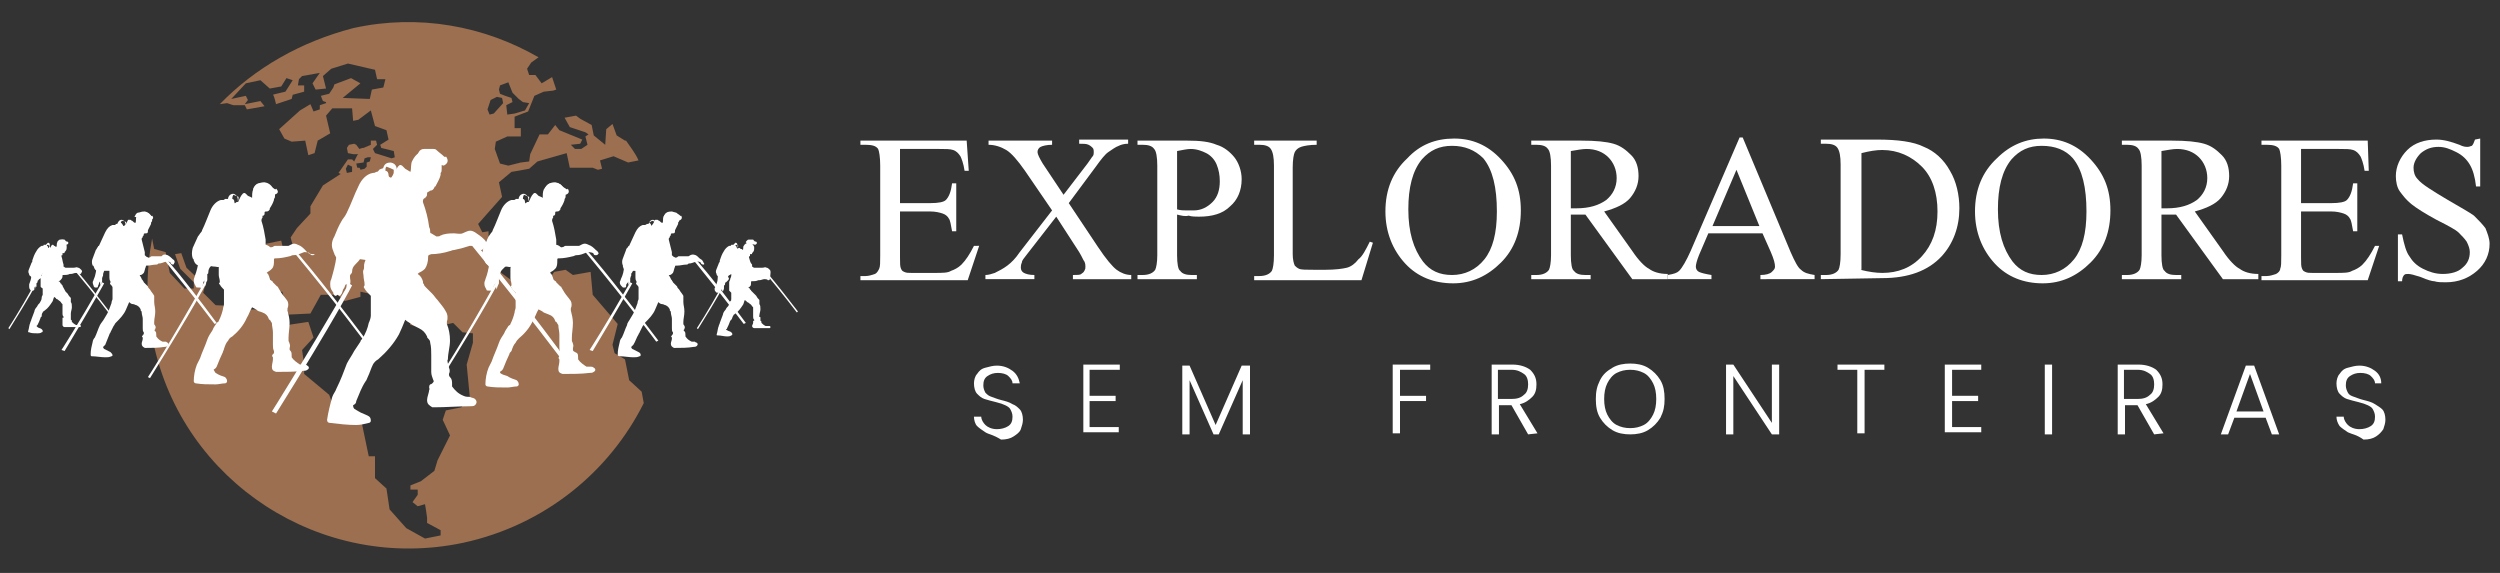 <?xml version="1.0" encoding="utf-8"?>
<!-- Generator: Adobe Illustrator 26.3.1, SVG Export Plug-In . SVG Version: 6.00 Build 0)  -->
<svg version="1.1" id="Camada_1" xmlns="http://www.w3.org/2000/svg" xmlns:xlink="http://www.w3.org/1999/xlink" x="0px" y="0px"
	 viewBox="0 0 240 55" style="enable-background:new 0 0 240 55;" xml:space="preserve">
<rect x="0" y="0" width="240" height="55" fill="#333333" stroke="none"/>
<style type="text/css">
	.st0{fill-rule:evenodd;clip-rule:evenodd;fill:#9B6F4F;}
	.st1{fill:#FFFFFF;}
</style>
<g>
	<path class="st0" d="M56.9,16.1l0.5,0.2l0.4-0.1l-0.2-0.8l1.3-0.4l1.4,0.6l1-0.2c-0.3-0.7-0.8-1.3-1.2-1.9l-0.1,0L59.2,13l-0.4-1.1
		l-0.6,0.5l-0.1,1.5L57,13l-0.2-1l-1.1-0.6l-0.4-0.3l-1.1,0.2l0.5,0.9l1.5,0.5l0.3,0.2l-0.3,0.2l0.2,0.8l-0.6,0.4h-0.6l-0.4-0.4
		l0.9-0.1l0.2-0.4l-2.2-0.9L53.3,12l-0.7,0.9l-0.8,0l-0.9,1.9l-0.1,0.7L50,15.6l-1.2,0.3l-0.8-0.2l-0.5-1.4l0.1-0.7l1.1-0.5l1.3,0
		l0-0.8l-0.6,0l0-1.1l1.3-0.5l0.6-1.5l0.9-0.4l0.9-0.1l0.3-0.1l-0.4-1.2l-1,0.6l-0.6-0.8l-0.6,0l-0.2-0.6l0.4-0.6l0.7-0.5
		c-5.2-3-11.5-4.2-17.8-2.8C28.9,4,24.5,6.5,21.1,10l0.7-0.1l0.6,0.2l1.1,0l0.2,0.4l1.7-0.3l-0.4-0.5l-1.5,0.3l0.3-0.4l-0.2-0.4
		l-1.4,0.3L23.6,8L25,7.7l0.9,0.8L27,8.3l0.5-0.8l0.6,0.2l-0.7,1.1c0,0-1.3,0.3-1.2,0.3c0.1,0,0.3,0.9,0.3,0.9L28,9.5l0.1-0.4
		l1.1-0.3l0-0.6l-0.6,0l0.1-0.6L29,7.3L30.7,7l-0.7,1l0.3,0.6l1-0.1l-0.3-1.2l0.8-0.7l1.6-0.5l2.6,0.6l0.2,0.9l0.8,0l-0.2,0.8
		l-1.1,0.2l-0.2,0.9l-2.6-0.1l1.7-1.4l-0.9-0.5l-1.6,0.6L32,8.4h0l0,0l-0.4,0.6l-0.8,0.2L31,9.7l0.3,0.1l0,0.1l-0.6,0.2l0,0.4
		l-0.6,0.2l-0.3-0.7l-1,0.6l-2,1.8l0.5,0.9l0.7,0.3l1.3-0.1l0.3,1.4l0.6-0.2l0.3-1.2l1.2-0.7l-0.4-1.7l0.6-0.7l1.9,0l0.1,1.2
		l0.5-0.1l1.2-0.9l0.4,1.5l1.1,0.4l0.2,0.9l-0.8,0.5l0.1,0.3l1.2,0.3l0.1,0.6l-0.3,0.1c0,0,0,0,0,0L36,14.7l-0.2-0.4l0.4-0.4
		l-0.1-0.4l-0.5,0l0,0.4l-0.7,0.3l-0.1,0l0,0l-0.3,0.1l-0.3-0.4L34,13.8l-0.5,0.1l-0.2,0.3l0.1,0.5l0.5,0.1l0.5,0l-0.1,0.1l-0.3,0.6
		l-0.2-0.2l-0.4,0l-0.9,1.3l0.2,0.1L31,17.8l-1.2,2l0,0.7l-1.3,1.4l-0.6,0.9l0.4,1.5L27.2,24L27,23.1l-3,0.6l-1.4,1.1l-0.4,1.4
		l-0.1,1l0.6,0.9L24,28l1.7-1.7l0.3,0.6l-0.4,1.2l1.5-0.1l0.6,2.2l2.1-0.1l1-1.8l1.6,0l0.7,0.6l1.5-0.4l0-0.5l0.9,0.2l1.2,1.2
		l1.6-0.3l0.8,0.9l0.3,1.2l1.9,0.3l2.2-0.5l0.9,0.9l1,0.1v0.9L44.8,35l0.3,3.1l-0.8,1l-1.5,0.3l-0.3,0.9l0.7,1.5l-1.2,2.4l-0.3,1
		l-1.3,1l-1,0.4l0,0.4l0.7,0l0,0.5l-0.5,0.7l0.5,0.4l0.7-0.2l0.1,0.6L41,49.7l0,0.5l1.3,0.7l0,0.5l-1.5,0.3l-1.8-1l-1.6-1.8l-0.3-2
		l-1.1-1L36,43.8l-0.6,0l-0.9-4.3c0,0-1.7-0.8-1.8-0.8c-0.1,0-0.8,0-0.8,0l-0.3-0.8l-2.4-2v-0.9l-0.2-1.4l1.1-1.2l-0.5-1.5l-2,0.3
		l-1.9-1.4l-1.1-0.1l-0.7,0l0-0.6L22.9,29l0.1,0.4l-2.3-0.1l-1.2-1.2l0.2-0.7l-1.8-1.7l-0.5-1.4l-0.6,0.1l0.5,1.4l1.3,1.3l0,0.6
		l-0.9,0l-1.4-1.5l-0.4-2l-1.1-0.3l-0.2-1c-0.6,3.2-0.6,6.5,0.1,9.9C17.5,46.3,30.9,55,44.5,52.1c7.8-1.7,14-6.8,17.3-13.4l-0.2-1.1
		l-1.2-1.1l-0.4-2L59,33.9l-0.2-0.8l0.5-2l-2.4-2.8l-0.2-2.2L55,26.4l-0.7-0.5l-1.1,0.2l-0.4,0.6l-1.9,0.4l0,0.2l-1,0.2l-3-2.2
		l-0.4-2.1l0.4-0.2l0-0.8l-0.6,0.1l-0.4-0.8l2.3-2.6l-0.3-1.4l1.2-1l0.6-0.1l1.1-0.2l0.8-0.7l2.8-0.8l0.3,1.4L56.9,16.1z M47.9,8.6
		L48,8.2l0.8-0.3l0.4,1l0.6,0.6l0.4,0.3l0.6,0.1l-0.4,0.7l-1,0.3L48.7,11l-0.1-0.9l0.6-0.3l-0.1-0.4l-0.6-0.2L48,9L47.9,8.6z
		 M46.8,10.5l0.3-0.9l0.6-0.3l0.5,0.1l0.1,0.5l-0.9,1L47,11L46.8,10.5z M33.8,16.5l-0.5,0.1l-0.1-0.4l0.2-0.4l0.4,0.2L33.8,16.5z
		 M35.5,15.5l-0.3,0.1v0.4l-0.2,0.2l-0.4,0.1c0-0.1-0.1-0.2-0.1-0.2l-0.2,0l-0.1-0.4l0.7-0.1l0.1-0.4l0.3-0.1h0.3L35.5,15.5z"/>
</g>
<g>
	<g>
		<path class="st1" d="M42.8,15c0,0.1-0.1,0.1-0.2,0c-0.2-0.2-0.5-0.4-0.7-0.6c-0.1-0.1-0.2-0.1-0.3-0.1c-0.3,0-0.6,0-0.9,0
			c-0.2,0-0.4,0.1-0.5,0.3s-0.2,0.4-0.3,0.6l2.7,0.7C43,15.7,43.1,15.4,42.8,15z"/>
		<path class="st1" d="M54.2,34.9c0,0-3.4-4.6-9.2-11.7l0.3-0.2c0,0,2.6,2.8,9.2,11.7L54.2,34.9z"/>
		<path class="st1" d="M26.1,39.5c0,0,2.8-4.4,7.4-12.3l0.3,0.2c0,0-1.5,3-7.3,12.3L26.1,39.5z"/>
		<g>
			<path class="st1" d="M46.5,23c-0.3-0.3-0.6-0.5-0.9-0.7c-0.5-0.3-0.7-0.1-1.2,0.1c-0.2,0.1-0.6,0-0.8,0c-0.3,0-0.6,0-1,0.1
				c-0.1,0-0.2,0.1-0.3,0.1c-0.1,0.1-0.2,0.1-0.4,0.1c-0.2-0.1-0.3-0.2-0.5-0.3c0,0-0.1,0-0.1-0.1c0-0.2,0-0.3-0.1-0.5
				c-0.1-0.8-0.3-1.6-0.6-2.4c0-0.2,0-0.3,0.2-0.4c0,0.1,0,0.3,0,0.5c0-0.1,0-0.1,0-0.2s0-0.1,0-0.2s0-0.1,0.1-0.2
				c0.1-0.1,0.1-0.2,0.1-0.3c0,0,0-0.1,0-0.1c0.1-0.1,0.2-0.1,0.3-0.2c0.2,0,0.3-0.1,0.4-0.3c0,0,0-0.1,0.1-0.1
				c0.2-0.4,0.4-0.7,0.5-1.1c0,0,0-0.1,0-0.2c0.1-0.1,0.1-0.2,0.1-0.4s0-0.3,0-0.4c-0.2-0.7-0.6-1.2-1.3-1.3
				c-0.7-0.1-1.2,0.3-1.5,0.9c-0.2,0.3-0.1,0.8-0.2,1.1c-0.2-0.1-0.3-0.2-0.5-0.3c-0.1-0.1-0.2-0.2-0.3-0.3
				c-0.2-0.1-0.2-0.1-0.4,0.1c-0.2,0.3-0.4,0.7-0.6,1c-0.1,0.1-0.2,0.1-0.3,0.2c-0.2,0.1-0.2,0.2-0.2,0.4c0,0.1,0.1,0.2,0.2,0.2
				c-0.3,0.4-0.5,0.6-1,1c-0.6,0.6-1.4,1.2-2,1.8c-0.2,0.2-0.3,0.4-0.5,0.7c-0.1,0.3-0.3,0.6-0.5,0.9c-0.2,0.4-0.5,0.9-0.7,1.3
				c-0.2,0.3-0.3,0.7-0.3,1.1c-0.1,0.8-0.3,1.5-0.5,2.2c-0.1,0.2-0.1,0.3-0.1,0.5c0,0.4,0.1,0.5,0.3,0.8c0,0,0,0,0,0.1
				c0.1,0.1,0.1,0.2,0.2,0.2c0.1,0,0.2-0.1,0.2-0.1c0.1,0,0.1,0.1,0.2,0.1c0.1,0,0.1-0.1,0.2-0.2c0.1-0.2,0.1-0.4,0.2-0.5
				s0.1-0.3,0.2-0.4c0,0,0,0,0.1,0c-0.1,0.3,0,0.5,0.1,0.8c0.1-0.3,0.2-0.6,0.2-0.8c0.1-0.3,0-0.5,0-0.7c0-0.1,0-0.1,0-0.2
				c0.1-0.1,0.2-0.2,0.2-0.3c0-0.3,0.1-0.5,0.3-0.7s0.4-0.4,0.5-0.6c0.2-0.4,0.2-0.6,0.1-1c0-0.1,0-0.2,0.1-0.3
				c0.2-0.2,0.5-0.4,0.8-0.6c0,0,0.1,0,0.1,0c0,0.2-0.1,0.4-0.1,0.6c-0.1,0.3-0.2,0.6-0.3,0.9s-0.2,0.5-0.3,0.8s0,0.5-0.1,0.7
				s0,0.4,0,0.6c0,0.3,0.1,0.5,0.1,0.8c0,0,0,0.1,0,0.1c-0.1,0.1-0.1,0.2,0,0.3c0.1,0.2,0.3,0.4,0.5,0.6c0,0,0.1,0.1,0.1,0.1
				c0,0.6,0,1.2,0,1.9c0,0.2-0.1,0.5-0.2,0.7c-0.1,0.5-0.3,1-0.6,1.5c-0.1,0.1-0.2,0.2-0.2,0.3c-0.2,0.3-0.4,0.6-0.6,0.9
				c-0.2,0.4-0.5,0.8-0.7,1.2c-0.3,0.8-0.6,1.6-1,2.4c-0.1,0.3-0.3,0.5-0.4,0.8c-0.2,0.7-0.4,1.5-0.5,2.2c0,0.2,0.1,0.3,0.3,0.3
				c0.8,0.1,1.7,0.2,2.5,0.2c0.4,0,0.8-0.1,1.2-0.2c0.1,0,0.2-0.1,0.2-0.2c0-0.3-0.1-0.4-0.3-0.5c-0.4-0.2-0.8-0.3-1.2-0.6
				c-0.2-0.1-0.2-0.3-0.2-0.4c0.2-0.1,0.3-0.2,0.3-0.4c0.3-0.7,0.5-1.3,0.9-1.9c0.1-0.1,0.1-0.2,0.2-0.4c0.2-0.4,0.3-0.8,0.5-1.2
				c0.1-0.2,0.3-0.4,0.5-0.5c0.8-0.7,1.5-1.5,2-2.4c0.2-0.4,0.4-0.9,0.6-1.4c0.2,0.2,0.5,0.3,0.7,0.5c0.2,0.1,0.4,0.2,0.6,0.3
				c0.4,0.2,0.6,0.4,0.8,0.8c0,0.1,0,0.1,0.1,0.2c0.1,0.1,0.2,0.2,0.2,0.4c0.1,0.4,0.1,0.8,0.1,1.2c0,0.5,0,1.1,0,1.6
				c0,0.3,0.1,0.5,0.2,0.8c0.1,0.1,0,0.2-0.1,0.3c0,0-0.1,0.1-0.2,0.1c-0.1,0.1-0.1,0.2-0.1,0.3c0,0.1,0.1,0.2,0,0.2
				c0,0.3-0.2,0.7-0.2,1c0,0.4,0.2,0.5,0.5,0.7c0,0,0.1,0,0.2,0c1.1,0,2.3-0.1,3.4-0.1c0.2,0,0.4,0,0.5-0.1c0.2-0.2,0.2-0.4,0-0.6
				c-0.1-0.1-0.3-0.1-0.5-0.2c-0.2,0-0.4,0-0.6-0.1c-0.5-0.2-0.8-0.5-1.1-0.9c0,0,0-0.1,0-0.2c0-0.3,0-0.5-0.2-0.7
				c-0.1-0.1-0.1-0.2-0.1-0.3c0.1-0.2,0.1-0.4,0-0.6c0-0.1-0.1-0.3-0.1-0.4s-0.1-0.3,0-0.4c0-0.6,0.2-1.2,0.2-1.8s-0.1-1.1-0.3-1.6
				c0-0.1,0-0.2,0-0.2c0.1-0.3,0.1-0.7-0.1-1c-0.2-0.4-0.5-0.7-0.8-1.1c-0.2-0.2-0.3-0.4-0.5-0.6c0,0-0.1-0.1-0.1-0.1
				c-0.2-0.2-0.4-0.4-0.5-0.5c-0.1-0.1-0.2-0.2-0.2-0.3c-0.1-0.1-0.1-0.2-0.1-0.3c-0.1-0.3-0.2-0.5-0.5-0.7c0,0,0.1-0.1,0.1-0.1
				c0.2-0.1,0.4-0.2,0.6-0.4c0.2-0.3,0.3-0.7,0.3-1.1c0-0.2,0-0.2,0.3-0.3c0.5,0,1.2-0.1,1.8-0.3c0.1,0,0.2-0.1,0.4-0.1c0,0,0,0,0,0
				c0.5-0.1,0.9-0.2,1.5-0.4c0.1,0,0.8,0,0.8,0.3c0,0.1,0.2,0.1,0.3,0.1s0.2-0.1,0.3-0.2C46.8,23.6,46.8,23.3,46.5,23z"/>
		</g>
		<path class="st1" d="M33,25.6c0.2,0.1,0.5,0.2,0.8,0.3c-0.1,0.2-0.2,0.4-0.2,0.6c-0.2-0.1-0.5-0.2-0.8-0.3
			c-0.2-0.1-0.1-0.8,0.1-1.1c0,0,0,0,0,0c-0.4,0-0.6-0.3-0.8-0.7c0-0.1-0.1-0.2-0.1-0.3c-0.2-0.4-0.2-0.9,0.1-1.4
			c0.2-0.5,0.4-1,0.7-1.5c0.1-0.2,0.3-0.4,0.4-0.6c0-0.1,0.1-0.1,0.1-0.2c0.4-0.8,0.7-1.7,1.1-2.5c0.3-0.7,0.8-1.2,1.4-1.3
			c0.1,0,0.2,0,0.3-0.1c0.1,0,0.2,0,0.3-0.2c0,0,0.2-0.1,0.2-0.1c0.1,0,0.1,0,0.2-0.1c0.1-0.4,0.4-0.5,0.7-0.5
			c0.6,0.1,0.7,0.6,0.5,1.3c0,0.2,0,0.2,0.1,0.2c0.3,0,0.5,0,0.8,0c0.5,0.1,0.8,0.5,0.7,1.2c0,0.5-0.2,1-0.3,1.5
			c-0.2,0.6-0.4,1.2-0.6,1.7c-0.1,0.2-0.1,0.3-0.1,0.5c-0.1,0.4-0.2,0.8-0.5,1.2c0,0,0,0.1,0,0.1c0,0,0,0,0,0.1
			c0.2-0.1,0.2,0.1,0.1,0.2c0,0.1-0.1,0.3-0.2,0.4c0,0.1-0.1,0.1-0.2,0.2c-0.1,0.7-0.5,1-1,0.9c0.1,0.3,0.1,0.5,0.2,0.7
			c0.1,0.3,0,0.6-0.2,0.8c0,0-0.1,0-0.1,0c0,0-0.1,0-0.1,0c-0.4-0.1-0.4,0-0.1-0.6c0,0,0.1,0,0.2,0c-0.1-0.3-0.1-0.6,0.1-1
			c0.2-0.3,0.4-0.5,0.7-0.5c0-0.2,0.1-0.4,0.1-0.6c-0.3,0-0.4-0.4-0.7-0.5c-0.2,0.3-0.3,0.6-0.5,0.9c-0.3,0.7-0.6,0.8-1.1,0.7
			c-0.4-0.1-0.8-0.1-1.2-0.2c-0.1,0-0.2,0-0.2,0.2c0,0.2-0.2,0.1-0.2,0.1C33.3,25.2,33.2,25.3,33,25.6z M38.1,17.7
			c0.2,0.2,0.2,0.5,0.1,0.9c0,0.2-0.1,0.4-0.2,0.6c-0.3,0.7-0.5,1.4-0.8,2c-0.2,0.6-0.5,1.3-0.5,1.9c0,0.1,0,0.1,0,0.2
			c0.2,0.1,0.3,0.3,0.5,0.4c0.3,0.2,0.4,0,0.5-0.4c0.1-0.9,0.3-1.7,0.6-2.6c0.2-0.7,0.4-1.4,0.5-2.1C39,18.3,39,18,39,17.8
			c0-0.3-0.2-0.4-0.4-0.3C38.5,17.5,38.3,17.6,38.1,17.7z M37,16.4c0.2,0,0.3,0.2,0.3,0.4c0,0.2,0.1,0.2,0.3,0.3c0,0,0.1,0,0.1-0.1
			c0.1-0.2,0.1-0.4,0.1-0.6c0,0,0-0.1,0-0.1c-0.2-0.1-0.4-0.2-0.7-0.3C37,16.1,37,16.2,37,16.4z"/>
	</g>
	<g>
		<path class="st1" d="M26.5,18.1c0,0.1-0.1,0.1-0.2,0c-0.2-0.1-0.4-0.3-0.5-0.4c-0.1,0-0.1-0.1-0.2-0.1c-0.2,0-0.5,0-0.7,0
			c-0.2,0-0.3,0.1-0.4,0.2c-0.1,0.1-0.2,0.3-0.2,0.4l2,0.5C26.7,18.6,26.8,18.4,26.5,18.1z"/>
		<path class="st1" d="M35,32.8c0,0-2.5-3.4-6.8-8.6l0.2-0.1c0,0,1.9,2.1,6.8,8.6L35,32.8z"/>
		<path class="st1" d="M14.2,36.2c0,0,2.1-3.2,5.4-9.1l0.2,0.1c0,0-1.1,2.2-5.4,9.1L14.2,36.2z"/>
		<g>
			<path class="st1" d="M29.3,24c-0.2-0.2-0.4-0.4-0.7-0.5c-0.4-0.2-0.5-0.1-0.9,0.1c-0.1,0-0.5,0-0.6,0c-0.2,0-0.5,0-0.7,0
				c-0.1,0-0.2,0.1-0.2,0.1c-0.1,0-0.2,0.1-0.3,0c-0.1-0.1-0.3-0.2-0.4-0.2c0,0,0,0,0-0.1c0-0.1,0-0.2,0-0.4
				c-0.1-0.6-0.2-1.2-0.4-1.8c0-0.1,0-0.2,0.1-0.3c0,0.1,0,0.2,0,0.3c0,0,0-0.1,0-0.2c0,0,0-0.1,0-0.2s0-0.1,0.1-0.1
				c0.1-0.1,0.1-0.1,0.1-0.2c0,0,0,0,0-0.1c0-0.1,0.1-0.1,0.2-0.1c0.2,0,0.2-0.1,0.3-0.2c0,0,0-0.1,0-0.1c0.2-0.3,0.3-0.5,0.4-0.8
				c0,0,0-0.1,0-0.1c0.1-0.1,0.1-0.2,0.1-0.3s0-0.2,0-0.3c-0.2-0.5-0.4-0.9-1-1c-0.5,0-0.9,0.2-1.1,0.7c-0.1,0.2-0.1,0.6-0.1,0.8
				c-0.1-0.1-0.2-0.1-0.4-0.2c-0.1-0.1-0.2-0.2-0.2-0.2c-0.1-0.1-0.2-0.1-0.3,0c-0.2,0.2-0.3,0.5-0.4,0.7c0,0.1-0.1,0.1-0.2,0.1
				c-0.1,0.1-0.2,0.1-0.2,0.3c0,0.1,0.1,0.1,0.1,0.2c-0.3,0.3-0.4,0.5-0.7,0.7c-0.5,0.4-1,0.9-1.5,1.3c-0.1,0.1-0.2,0.3-0.3,0.5
				c-0.1,0.2-0.2,0.5-0.3,0.7c-0.2,0.3-0.4,0.6-0.5,1c-0.1,0.2-0.2,0.5-0.2,0.8c-0.1,0.6-0.2,1.1-0.4,1.6c0,0.1-0.1,0.2-0.1,0.4
				c0,0.3,0.1,0.4,0.2,0.6c0,0,0,0,0,0c0,0.1,0.1,0.1,0.2,0.1s0.1,0,0.2,0s0.1,0.1,0.1,0.1c0.1,0,0.1-0.1,0.1-0.1
				c0-0.1,0.1-0.3,0.1-0.4c0-0.1,0.1-0.2,0.1-0.3c0,0,0,0,0,0c0,0.2,0,0.4,0.1,0.6c0-0.2,0.1-0.4,0.2-0.6c0-0.2,0-0.4,0-0.5
				c0,0,0-0.1,0-0.1c0.1,0,0.1-0.1,0.1-0.2c0-0.2,0.1-0.4,0.2-0.5c0.1-0.1,0.3-0.3,0.4-0.4c0.2-0.3,0.1-0.5,0.1-0.7
				c0-0.1,0-0.1,0.1-0.2c0.2-0.2,0.4-0.3,0.6-0.5c0,0,0,0,0.1,0c0,0.1,0,0.3-0.1,0.5c-0.1,0.2-0.1,0.4-0.2,0.6
				c-0.1,0.2-0.2,0.4-0.2,0.6c0,0.2,0,0.4,0,0.5s0,0.3,0,0.4c0,0.2,0.1,0.4,0.1,0.6c0,0,0,0.1,0,0.1c-0.1,0.1-0.1,0.2,0,0.2
				c0.1,0.2,0.2,0.3,0.3,0.4c0,0,0.1,0.1,0.1,0.1c0,0.5,0,0.9,0,1.4c0,0.2-0.1,0.3-0.1,0.5c-0.1,0.4-0.2,0.7-0.4,1.1
				c0,0.1-0.1,0.1-0.2,0.2c-0.1,0.2-0.3,0.4-0.4,0.7c-0.2,0.3-0.4,0.6-0.5,0.9c-0.2,0.6-0.5,1.2-0.7,1.8c-0.1,0.2-0.2,0.4-0.3,0.6
				c-0.2,0.5-0.3,1.1-0.3,1.6c0,0.1,0.1,0.2,0.2,0.2c0.6,0.1,1.2,0.1,1.9,0.1c0.3,0,0.6-0.1,0.9-0.1c0.1,0,0.2-0.1,0.2-0.2
				c0-0.2-0.1-0.3-0.2-0.4c-0.3-0.1-0.6-0.2-0.9-0.4c-0.1-0.1-0.1-0.2-0.2-0.3c0.1-0.1,0.2-0.1,0.3-0.3c0.2-0.5,0.4-1,0.6-1.4
				c0-0.1,0.1-0.2,0.1-0.3c0.1-0.3,0.2-0.6,0.4-0.8c0.1-0.2,0.2-0.3,0.4-0.4c0.6-0.5,1.1-1.1,1.4-1.8c0.2-0.3,0.3-0.7,0.5-1
				c0.2,0.1,0.4,0.2,0.5,0.3c0.1,0.1,0.3,0.1,0.5,0.2c0.3,0.1,0.5,0.3,0.6,0.6c0,0,0,0.1,0.1,0.1c0.1,0.1,0.1,0.2,0.2,0.3
				c0,0.3,0.1,0.6,0.1,0.9c0,0.4,0,0.8,0,1.2c0,0.2,0,0.4,0.1,0.6c0,0.1,0,0.2,0,0.2c0,0-0.1,0.1-0.1,0.1c-0.1,0.1-0.1,0.2,0,0.3
				c0,0,0,0.1,0,0.2c0,0.2-0.1,0.5-0.1,0.7c0,0.3,0.1,0.4,0.4,0.5c0,0,0.1,0,0.1,0c0.8,0,1.7,0,2.5-0.1c0.1,0,0.3,0,0.4-0.1
				c0.2-0.1,0.2-0.3,0-0.4c-0.1-0.1-0.2-0.1-0.3-0.1c-0.1,0-0.3,0-0.4,0c-0.3-0.2-0.6-0.4-0.8-0.7c0,0,0-0.1,0-0.1
				c0-0.2,0-0.4-0.1-0.5c-0.1-0.1-0.1-0.1-0.1-0.2c0-0.2,0.1-0.3,0-0.5c0-0.1-0.1-0.2-0.1-0.3c0-0.1,0-0.2,0-0.3
				c0-0.4,0.1-0.9,0.1-1.4c0-0.4-0.1-0.8-0.2-1.2c0,0,0-0.1,0-0.2c0.1-0.2,0.1-0.5,0-0.7c-0.2-0.3-0.4-0.5-0.6-0.8
				c-0.1-0.2-0.2-0.3-0.3-0.5c0,0,0-0.1-0.1-0.1c-0.1-0.1-0.3-0.3-0.4-0.4c0-0.1-0.1-0.1-0.2-0.2s-0.1-0.1-0.1-0.2
				c-0.1-0.2-0.1-0.4-0.3-0.5c0,0,0,0,0.1-0.1c0.2-0.1,0.3-0.2,0.4-0.3c0.2-0.2,0.2-0.5,0.2-0.8c0-0.2,0-0.2,0.2-0.2
				c0.4,0,0.9-0.1,1.3-0.2c0.1,0,0.2-0.1,0.3-0.1c0,0,0,0,0,0c0.4,0,0.6-0.1,1.1-0.3c0,0,0.6,0,0.6,0.2c0,0.1,0.2,0.1,0.2,0.1
				s0.2,0,0.2-0.1C29.5,24.4,29.5,24.2,29.3,24z"/>
		</g>
		<path class="st1" d="M19.3,25.9c0.2,0.1,0.4,0.1,0.6,0.2c-0.1,0.1-0.1,0.3-0.2,0.4c-0.2-0.1-0.4-0.1-0.6-0.2
			c-0.2-0.1-0.1-0.5,0.1-0.8c0,0,0,0,0,0c-0.3,0-0.5-0.2-0.6-0.5c0-0.1,0-0.1-0.1-0.2c-0.1-0.3-0.1-0.6,0-1c0.2-0.4,0.3-0.7,0.5-1.1
			c0.1-0.1,0.2-0.3,0.3-0.4c0,0,0.1-0.1,0.1-0.2c0.3-0.6,0.5-1.2,0.8-1.9c0.2-0.5,0.6-0.9,1-1c0.1,0,0.1,0,0.2,0s0.1,0,0.2-0.1
			c0,0,0.1,0,0.2,0c0.1,0,0.1,0,0.1-0.1c0.1-0.3,0.3-0.4,0.5-0.4c0.4,0.1,0.5,0.5,0.4,1c0,0.1,0,0.1,0.1,0.1c0.2,0,0.4,0,0.6,0
			c0.4,0.1,0.6,0.4,0.5,0.9c0,0.4-0.1,0.8-0.2,1.1c-0.1,0.4-0.3,0.9-0.5,1.3c0,0.1-0.1,0.2-0.1,0.4c0,0.3-0.2,0.6-0.3,0.9
			c0,0,0,0,0,0.1c0,0,0,0,0,0c0.1,0,0.1,0.1,0.1,0.2c0,0.1-0.1,0.2-0.1,0.3c0,0.1-0.1,0.1-0.2,0.1c-0.1,0.5-0.3,0.7-0.7,0.7
			c0,0.2,0.1,0.4,0.1,0.5c0.1,0.2,0,0.4-0.2,0.6c0,0-0.1,0-0.1,0s0,0-0.1,0c-0.3-0.1-0.3,0-0.1-0.5c0,0,0.1,0,0.1,0
			c-0.1-0.2-0.1-0.5,0.1-0.7c0.1-0.2,0.3-0.4,0.5-0.4c0-0.2,0.1-0.3,0.1-0.4c-0.2,0-0.3-0.3-0.5-0.4c-0.1,0.2-0.2,0.5-0.4,0.7
			c-0.3,0.5-0.4,0.6-0.8,0.5c-0.3,0-0.6-0.1-0.9-0.1c-0.1,0-0.1,0-0.2,0.1c0,0.1-0.1,0.1-0.2,0.1C19.5,25.7,19.5,25.7,19.3,25.9z
			 M23.1,20c0.1,0.2,0.1,0.4,0.1,0.6c0,0.1-0.1,0.3-0.1,0.5c-0.2,0.5-0.4,1-0.6,1.5c-0.2,0.5-0.4,0.9-0.4,1.4c0,0,0,0.1,0,0.1
			c0.1,0.1,0.2,0.2,0.4,0.3c0.2,0.1,0.3,0,0.4-0.3c0.1-0.6,0.2-1.3,0.4-1.9c0.1-0.5,0.3-1,0.4-1.5c0-0.2,0-0.4,0-0.6
			c0-0.2-0.1-0.3-0.3-0.2C23.4,19.9,23.3,20,23.1,20z M22.3,19.1c0.1,0,0.2,0.1,0.2,0.3c0,0.1,0.1,0.2,0.2,0.2c0,0,0.1,0,0.1-0.1
			c0-0.1,0.1-0.3,0.1-0.5c0,0,0-0.1,0-0.1c-0.2-0.1-0.3-0.1-0.5-0.2C22.3,18.9,22.3,19,22.3,19.1z"/>
	</g>
	<g>
		<path class="st1" d="M14.6,20.7c0,0.1-0.1,0-0.1,0c-0.1-0.1-0.3-0.2-0.4-0.3c0,0-0.1,0-0.2,0c-0.2,0-0.3,0-0.5,0
			c-0.1,0-0.2,0-0.3,0.1s-0.1,0.2-0.2,0.3l1.4,0.4C14.7,21.1,14.8,20.9,14.6,20.7z"/>
		<path class="st1" d="M20.6,31.1c0,0-1.8-2.4-4.8-6.1l0.2-0.1c0,0,1.4,1.5,4.8,6.1L20.6,31.1z"/>
		<path class="st1" d="M5.9,33.6c0,0,1.5-2.3,3.9-6.5l0.2,0.1c0,0-0.8,1.5-3.8,6.5L5.9,33.6z"/>
		<g>
			<path class="st1" d="M16.6,24.9c-0.1-0.1-0.3-0.3-0.5-0.4c-0.3-0.1-0.4-0.1-0.6,0.1c-0.1,0-0.3,0-0.4,0c-0.2,0-0.3,0-0.5,0
				c-0.1,0-0.1,0-0.2,0.1c-0.1,0-0.1,0.1-0.2,0c-0.1,0-0.2-0.1-0.3-0.2c0,0,0,0,0,0c0-0.1,0-0.2,0-0.3c-0.1-0.4-0.2-0.8-0.3-1.2
				c0-0.1,0-0.2,0.1-0.2c0,0.1,0,0.2,0,0.2c0,0,0-0.1,0-0.1c0,0,0-0.1,0-0.1c0,0,0-0.1,0-0.1c0.1-0.1,0.1-0.1,0.1-0.2c0,0,0,0,0,0
				c0-0.1,0.1-0.1,0.2-0.1c0.1,0,0.2,0,0.2-0.2c0,0,0,0,0-0.1c0.1-0.2,0.2-0.4,0.3-0.6c0,0,0-0.1,0-0.1c0-0.1,0.1-0.1,0.1-0.2
				c0-0.1,0-0.1,0-0.2c-0.1-0.4-0.3-0.6-0.7-0.7c-0.4,0-0.6,0.1-0.8,0.5c-0.1,0.2,0,0.4-0.1,0.6c-0.1,0-0.2-0.1-0.3-0.2
				c-0.1,0-0.1-0.1-0.2-0.1c-0.1,0-0.1,0-0.2,0c-0.1,0.2-0.2,0.4-0.3,0.5c0,0-0.1,0.1-0.1,0.1c-0.1,0.1-0.1,0.1-0.1,0.2
				c0,0,0,0.1,0.1,0.1c-0.2,0.2-0.3,0.3-0.5,0.5c-0.3,0.3-0.7,0.6-1.1,0.9c-0.1,0.1-0.2,0.2-0.2,0.4c-0.1,0.2-0.1,0.3-0.2,0.5
				c-0.1,0.2-0.3,0.5-0.4,0.7c-0.1,0.2-0.1,0.4-0.2,0.6c-0.1,0.4-0.1,0.8-0.3,1.2c0,0.1-0.1,0.2-0.1,0.3c0,0.2,0.1,0.3,0.1,0.4
				c0,0,0,0,0,0c0,0,0.1,0.1,0.1,0.1s0.1,0,0.1,0c0,0,0.1,0,0.1,0c0,0,0.1,0,0.1-0.1c0-0.1,0.1-0.2,0.1-0.3s0.1-0.1,0.1-0.2
				c0,0,0,0,0,0c0,0.2,0,0.3,0.1,0.4c0-0.1,0.1-0.3,0.1-0.4c0-0.1,0-0.2,0-0.4c0,0,0-0.1,0-0.1c0.1,0,0.1-0.1,0.1-0.2
				c0-0.1,0.1-0.2,0.1-0.4c0.1-0.1,0.2-0.2,0.3-0.3c0.1-0.2,0.1-0.3,0.1-0.5c0-0.1,0-0.1,0-0.1c0.1-0.1,0.3-0.2,0.4-0.3
				c0,0,0,0,0.1,0c0,0.1,0,0.2-0.1,0.3c0,0.1-0.1,0.3-0.2,0.5c-0.1,0.1-0.1,0.3-0.1,0.4s0,0.3,0,0.4c0,0.1,0,0.2,0,0.3
				c0,0.1,0,0.3,0.1,0.4c0,0,0,0,0,0.1c0,0.1-0.1,0.1,0,0.2c0.1,0.1,0.2,0.2,0.2,0.3c0,0,0,0,0,0.1c0,0.3,0,0.6,0,1
				c0,0.1-0.1,0.2-0.1,0.4c-0.1,0.3-0.2,0.5-0.3,0.8c0,0.1-0.1,0.1-0.1,0.2c-0.1,0.2-0.2,0.3-0.3,0.5c-0.1,0.2-0.3,0.4-0.4,0.6
				c-0.2,0.4-0.3,0.8-0.5,1.2c-0.1,0.1-0.2,0.3-0.2,0.4c-0.1,0.4-0.2,0.8-0.2,1.2c0,0.1,0,0.2,0.1,0.2c0.4,0,0.9,0.1,1.3,0.1
				c0.2,0,0.4,0,0.6-0.1c0.1,0,0.1-0.1,0.1-0.1c0-0.1-0.1-0.2-0.2-0.3c-0.2-0.1-0.4-0.2-0.6-0.3c-0.1-0.1-0.1-0.1-0.1-0.2
				c0.1-0.1,0.1-0.1,0.2-0.2c0.1-0.3,0.3-0.7,0.4-1c0-0.1,0.1-0.1,0.1-0.2c0.1-0.2,0.2-0.4,0.3-0.6c0.1-0.1,0.1-0.2,0.2-0.3
				c0.4-0.4,0.8-0.8,1-1.3c0.1-0.2,0.2-0.5,0.3-0.7c0.1,0.1,0.2,0.2,0.4,0.2c0.1,0,0.2,0.1,0.3,0.1c0.2,0.1,0.3,0.2,0.4,0.4
				c0,0,0,0.1,0,0.1c0.1,0.1,0.1,0.1,0.1,0.2c0,0.2,0.1,0.4,0.1,0.6c0,0.3,0,0.6,0,0.9c0,0.2,0,0.3,0.1,0.4c0,0.1,0,0.1,0,0.2
				c0,0-0.1,0-0.1,0.1c-0.1,0.1-0.1,0.1,0,0.2c0,0,0,0.1,0,0.1c0,0.2-0.1,0.3-0.1,0.5c0,0.2,0.1,0.3,0.3,0.4c0,0,0.1,0,0.1,0
				c0.6,0,1.2,0,1.8-0.1c0.1,0,0.2,0,0.3-0.1c0.1-0.1,0.1-0.2,0-0.3c-0.1,0-0.1-0.1-0.2-0.1s-0.2,0-0.3,0c-0.2-0.1-0.4-0.2-0.6-0.5
				c0,0,0-0.1,0-0.1c0-0.2,0-0.3-0.1-0.4c-0.1-0.1-0.1-0.1,0-0.2c0-0.1,0.1-0.2,0-0.3c0-0.1-0.1-0.1-0.1-0.2c0-0.1,0-0.1,0-0.2
				c0-0.3,0.1-0.6,0.1-1s-0.1-0.6-0.1-0.9c0,0,0-0.1,0-0.1c0-0.2,0-0.4,0-0.5c-0.1-0.2-0.3-0.4-0.4-0.6c-0.1-0.1-0.2-0.2-0.2-0.3
				c0,0,0,0-0.1-0.1c-0.1-0.1-0.2-0.2-0.3-0.3c0-0.1-0.1-0.1-0.1-0.2c0,0-0.1-0.1-0.1-0.1c0-0.1-0.1-0.2-0.2-0.4c0,0,0,0,0.1,0
				c0.1,0,0.2-0.1,0.3-0.2c0.1-0.2,0.1-0.4,0.2-0.6c0-0.1,0-0.1,0.1-0.1c0.3,0,0.6-0.1,0.9-0.1c0.1,0,0.1,0,0.2-0.1c0,0,0,0,0,0
				c0.3,0,0.4-0.1,0.8-0.2c0,0,0.4,0,0.4,0.2c0,0,0.1,0.1,0.2,0.1c0,0,0.1,0,0.1-0.1C16.8,25.2,16.8,25,16.6,24.9z"/>
		</g>
		<path class="st1" d="M9.5,26.2c0.1,0,0.3,0.1,0.4,0.2c0,0.1-0.1,0.2-0.1,0.3c-0.1,0-0.3-0.1-0.4-0.2S9.3,26.1,9.4,26c0,0,0,0,0,0
			c-0.2,0-0.3-0.1-0.4-0.4c0,0,0-0.1-0.1-0.1c-0.1-0.2-0.1-0.5,0-0.7c0.1-0.3,0.2-0.5,0.3-0.8c0.1-0.1,0.1-0.2,0.2-0.3
			c0,0,0-0.1,0.1-0.1c0.2-0.4,0.4-0.9,0.6-1.3c0.2-0.4,0.4-0.6,0.7-0.7c0.1,0,0.1,0,0.2,0c0.1,0,0.1,0,0.1-0.1c0,0,0.1,0,0.1,0
			c0,0,0.1,0,0.1-0.1c0.1-0.2,0.2-0.3,0.4-0.3c0.3,0.1,0.4,0.3,0.3,0.7c0,0.1,0,0.1,0.1,0.1c0.1,0,0.3,0,0.4,0
			c0.3,0,0.4,0.2,0.4,0.6c0,0.3-0.1,0.5-0.2,0.8c-0.1,0.3-0.2,0.6-0.3,0.9c0,0.1-0.1,0.2-0.1,0.3c0,0.2-0.1,0.4-0.2,0.6
			c0,0,0,0,0,0.1c0,0,0,0,0,0c0.1,0,0.1,0,0.1,0.1c0,0.1-0.1,0.1-0.1,0.2c0,0-0.1,0.1-0.1,0.1c-0.1,0.4-0.2,0.5-0.5,0.5
			c0,0.1,0.1,0.3,0.1,0.4c0,0.1,0,0.3-0.1,0.4c0,0-0.1,0-0.1,0c0,0,0,0-0.1,0c-0.2,0-0.2,0-0.1-0.3c0,0,0.1,0,0.1,0
			c-0.1-0.2-0.1-0.3,0.1-0.5c0.1-0.2,0.2-0.3,0.4-0.3c0-0.1,0-0.2,0.1-0.3c-0.2,0-0.2-0.2-0.4-0.3c-0.1,0.2-0.2,0.3-0.2,0.5
			C11,26,10.9,26.1,10.6,26C10.4,26,10.2,26,10,26c-0.1,0-0.1,0-0.1,0.1c0,0.1-0.1,0.1-0.1,0.1C9.6,26.1,9.6,26.1,9.5,26.2z
			 M12.2,22.1c0.1,0.1,0.1,0.3,0.1,0.5c0,0.1,0,0.2-0.1,0.3c-0.1,0.4-0.3,0.7-0.4,1.1c-0.1,0.3-0.3,0.7-0.3,1c0,0,0,0.1,0,0.1
			c0.1,0.1,0.2,0.2,0.3,0.2c0.1,0.1,0.2,0,0.3-0.2c0.1-0.5,0.2-0.9,0.3-1.4c0.1-0.4,0.2-0.7,0.3-1.1c0-0.1,0-0.3,0-0.4
			c0-0.1-0.1-0.2-0.2-0.2C12.4,22,12.3,22,12.2,22.1z M11.6,21.4c0.1,0,0.1,0.1,0.2,0.2c0,0.1,0.1,0.1,0.1,0.1c0,0,0.1,0,0.1,0
			c0-0.1,0.1-0.2,0.1-0.3c0,0,0-0.1,0-0.1c-0.1,0-0.2-0.1-0.4-0.1C11.6,21.3,11.6,21.4,11.6,21.4z"/>
	</g>
	<g>
		<path class="st1" d="M6.5,23.2C6.5,23.2,6.4,23.2,6.5,23.2c-0.2,0-0.2-0.1-0.3-0.2c0,0-0.1,0-0.1,0c-0.1,0-0.2,0-0.3,0
			c-0.1,0-0.1,0-0.2,0.1s-0.1,0.1-0.1,0.2l0.9,0.2C6.6,23.4,6.6,23.3,6.5,23.2z"/>
		<path class="st1" d="M10.4,30c0,0-1.2-1.6-3.2-4l0.1-0.1c0,0,0.9,1,3.2,4L10.4,30z"/>
		<path class="st1" d="M0.8,31.5c0,0,1-1.5,2.5-4.2l0.1,0.1c0,0-0.5,1-2.5,4.2L0.8,31.5z"/>
		<g>
			<path class="st1" d="M7.8,25.9c-0.1-0.1-0.2-0.2-0.3-0.2c-0.2-0.1-0.2,0-0.4,0c-0.1,0-0.2,0-0.3,0c-0.1,0-0.2,0-0.3,0
				c0,0-0.1,0-0.1,0c0,0-0.1,0-0.1,0c-0.1,0-0.1-0.1-0.2-0.1c0,0,0,0,0,0c0,0,0-0.1,0-0.2c-0.1-0.3-0.1-0.5-0.2-0.8
				c0-0.1,0-0.1,0.1-0.1c0,0,0,0.1,0,0.2c0,0,0,0,0-0.1c0,0,0,0,0-0.1s0,0,0-0.1c0,0,0-0.1,0-0.1c0,0,0,0,0,0c0,0,0.1,0,0.1,0
				c0.1,0,0.1,0,0.1-0.1c0,0,0,0,0,0c0.1-0.1,0.2-0.2,0.2-0.4c0,0,0,0,0,0c0,0,0-0.1,0-0.1c0,0,0-0.1,0-0.1C6.3,23.2,6.2,23,6,23
				c-0.2,0-0.4,0.1-0.5,0.3c-0.1,0.1,0,0.3-0.1,0.4c-0.1,0-0.1-0.1-0.2-0.1c0,0-0.1-0.1-0.1-0.1c-0.1,0-0.1,0-0.1,0
				c-0.1,0.1-0.1,0.2-0.2,0.3c0,0-0.1,0-0.1,0.1C4.7,24,4.6,24,4.6,24.1c0,0,0,0.1,0.1,0.1c-0.1,0.1-0.2,0.2-0.3,0.3
				c-0.2,0.2-0.5,0.4-0.7,0.6c-0.1,0-0.1,0.1-0.2,0.2c0,0.1-0.1,0.2-0.2,0.3c-0.1,0.1-0.2,0.3-0.2,0.5C3.1,26.2,3,26.4,3,26.5
				c0,0.3-0.1,0.5-0.2,0.8c0,0.1,0,0.1,0,0.2c0,0.1,0,0.2,0.1,0.3c0,0,0,0,0,0c0,0,0,0.1,0.1,0.1s0,0,0.1,0s0,0,0.1,0
				c0,0,0,0,0.1-0.1c0,0,0-0.1,0-0.2s0-0.1,0.1-0.1c0,0,0,0,0,0c0,0.1,0,0.2,0,0.3c0-0.1,0-0.2,0.1-0.3c0-0.1,0-0.2,0-0.2
				c0,0,0,0,0-0.1c0,0,0.1-0.1,0.1-0.1c0-0.1,0-0.2,0.1-0.2c0-0.1,0.1-0.1,0.2-0.2c0.1-0.1,0.1-0.2,0-0.3c0,0,0-0.1,0-0.1
				C3.9,26,4,26,4.1,25.9c0,0,0,0,0,0c0,0.1,0,0.1,0,0.2c0,0.1-0.1,0.2-0.1,0.3c0,0.1-0.1,0.2-0.1,0.3s0,0.2,0,0.2s0,0.1,0,0.2
				c0,0.1,0,0.2,0,0.3c0,0,0,0,0,0c0,0,0,0.1,0,0.1c0,0.1,0.1,0.1,0.2,0.2c0,0,0,0,0,0c0,0.2,0,0.4,0,0.6C4,28.5,4,28.5,4,28.6
				c0,0.2-0.1,0.3-0.2,0.5c0,0-0.1,0.1-0.1,0.1c-0.1,0.1-0.1,0.2-0.2,0.3c-0.1,0.1-0.2,0.3-0.2,0.4c-0.1,0.3-0.2,0.5-0.3,0.8
				c0,0.1-0.1,0.2-0.1,0.3c-0.1,0.2-0.1,0.5-0.2,0.8c0,0.1,0,0.1,0.1,0.1C3,32,3.3,32,3.6,32c0.1,0,0.3,0,0.4-0.1c0,0,0.1,0,0.1-0.1
				c0-0.1,0-0.1-0.1-0.2c-0.1-0.1-0.3-0.1-0.4-0.2c0,0-0.1-0.1-0.1-0.1c0,0,0.1-0.1,0.1-0.1c0.1-0.2,0.2-0.4,0.3-0.7
				c0,0,0-0.1,0.1-0.1C4,30.3,4,30.1,4.1,30c0-0.1,0.1-0.1,0.2-0.2c0.3-0.2,0.5-0.5,0.7-0.8c0.1-0.1,0.1-0.3,0.2-0.5
				c0.1,0.1,0.2,0.1,0.2,0.2c0.1,0,0.2,0.1,0.2,0.1c0.1,0.1,0.2,0.1,0.3,0.3c0,0,0,0,0,0c0,0,0.1,0.1,0.1,0.1c0,0.1,0,0.3,0,0.4
				c0,0.2,0,0.4,0,0.5c0,0.1,0,0.2,0.1,0.3c0,0,0,0.1,0,0.1c0,0,0,0-0.1,0c0,0,0,0.1,0,0.1c0,0,0,0.1,0,0.1C6,31,6,31.1,6,31.2
				c0,0.1,0.1,0.2,0.2,0.2c0,0,0,0,0.1,0c0.4,0,0.8,0,1.2,0c0.1,0,0.1,0,0.2,0c0.1-0.1,0.1-0.1,0-0.2c0,0-0.1,0-0.2,0
				c-0.1,0-0.1,0-0.2,0c-0.2-0.1-0.3-0.2-0.4-0.3c0,0,0,0,0,0c0-0.1,0-0.2-0.1-0.2c0,0,0-0.1,0-0.1c0-0.1,0-0.1,0-0.2
				c0-0.1,0-0.1,0-0.2c0,0,0-0.1,0-0.1c0-0.2,0.1-0.4,0.1-0.6s0-0.4-0.1-0.5c0,0,0-0.1,0-0.1c0-0.1,0-0.2,0-0.3
				c-0.1-0.1-0.2-0.2-0.3-0.4c-0.1-0.1-0.1-0.1-0.2-0.2c0,0,0,0,0,0C6.1,27.6,6,27.5,6,27.4c0,0-0.1-0.1-0.1-0.1s0-0.1-0.1-0.1
				c0-0.1-0.1-0.2-0.2-0.2c0,0,0,0,0,0c0.1,0,0.2-0.1,0.2-0.1C6,26.7,6,26.6,6,26.5c0-0.1,0-0.1,0.1-0.1c0.2,0,0.4,0,0.6-0.1
				c0,0,0.1,0,0.1,0v0c0.2,0,0.3-0.1,0.5-0.1c0,0,0.3,0,0.3,0.1c0,0,0.1,0,0.1,0c0,0,0.1,0,0.1-0.1C7.9,26.1,7.9,26,7.8,25.9z"/>
		</g>
		<path class="st1" d="M3.2,26.8c0.1,0,0.2,0.1,0.3,0.1c0,0.1,0,0.1-0.1,0.2C3.3,27,3.2,27,3.1,27c-0.1,0,0-0.3,0-0.4c0,0,0,0,0,0
			c-0.1,0-0.2-0.1-0.3-0.2c0,0,0-0.1,0-0.1c-0.1-0.1-0.1-0.3,0-0.5c0.1-0.2,0.1-0.3,0.2-0.5c0-0.1,0.1-0.1,0.1-0.2c0,0,0,0,0-0.1
			c0.1-0.3,0.2-0.6,0.4-0.9c0.1-0.2,0.3-0.4,0.5-0.5c0,0,0.1,0,0.1,0c0,0,0.1,0,0.1-0.1c0,0,0.1,0,0.1,0c0,0,0.1,0,0.1,0
			c0.1-0.1,0.2-0.2,0.2-0.2c0.2,0,0.2,0.2,0.2,0.5c0,0.1,0,0.1,0,0.1c0.1,0,0.2,0,0.3,0c0.2,0,0.3,0.2,0.2,0.4
			c0,0.2-0.1,0.4-0.1,0.5c-0.1,0.2-0.1,0.4-0.2,0.6c0,0.1,0,0.1-0.1,0.2c0,0.1-0.1,0.3-0.2,0.4c0,0,0,0,0,0c0,0,0,0,0,0
			c0.1,0,0.1,0,0.1,0.1c0,0,0,0.1-0.1,0.1c0,0-0.1,0-0.1,0.1c0,0.2-0.2,0.3-0.3,0.3c0,0.1,0,0.2,0.1,0.2c0,0.1,0,0.2-0.1,0.3
			c0,0,0,0-0.1,0c0,0,0,0,0,0c-0.1,0-0.1,0-0.1-0.2c0,0,0,0,0.1,0c0-0.1,0-0.2,0-0.3c0.1-0.1,0.1-0.2,0.2-0.2c0-0.1,0-0.1,0-0.2
			c-0.1,0-0.1-0.1-0.2-0.2c0,0.2-0.1,0.2-0.2,0.4c-0.1,0.2-0.2,0.3-0.4,0.2c-0.1,0-0.3,0-0.4,0c0,0-0.1,0-0.1,0.1s0,0-0.1,0
			C3.3,26.7,3.2,26.7,3.2,26.8z M4.9,24.1C5,24.1,5,24.3,5,24.4c0,0.1,0,0.1-0.1,0.2c-0.1,0.2-0.2,0.5-0.3,0.7
			c-0.1,0.2-0.2,0.4-0.2,0.7c0,0,0,0,0,0.1c0.1,0,0.1,0.1,0.2,0.1c0.1,0,0.2,0,0.2-0.1c0-0.3,0.1-0.6,0.2-0.9
			c0.1-0.2,0.1-0.5,0.2-0.7c0-0.1,0-0.2,0-0.3S5.2,24,5.1,24C5,24,5,24,4.9,24.1z M4.5,23.6c0.1,0,0.1,0.1,0.1,0.1
			c0,0.1,0.1,0.1,0.1,0.1c0,0,0,0,0,0c0-0.1,0-0.1,0.1-0.2c0,0,0,0,0,0c-0.1,0-0.2-0.1-0.2-0.1C4.5,23.5,4.5,23.6,4.5,23.6z"/>
	</g>
</g>
<g>
	<path class="st1" d="M54.5,18.1c0,0.1-0.1,0.1-0.2,0c-0.2-0.1-0.4-0.3-0.5-0.4c-0.1,0-0.2-0.1-0.2-0.1c-0.2,0-0.5,0-0.7,0
		c-0.2,0-0.3,0.1-0.4,0.2c-0.1,0.1-0.2,0.3-0.2,0.4l2,0.5C54.6,18.6,54.7,18.4,54.5,18.1z"/>
	<path class="st1" d="M63,32.8c0,0-2.5-3.4-6.8-8.6l0.2-0.1c0,0,1.9,2.1,6.8,8.6L63,32.8z"/>
	<path class="st1" d="M42.2,36.2c0,0,2.1-3.2,5.4-9.1l0.2,0.1c0,0-1.1,2.2-5.4,9.1L42.2,36.2z"/>
	<g>
		<path class="st1" d="M57.2,24c-0.2-0.2-0.4-0.4-0.7-0.5c-0.4-0.2-0.5-0.1-0.9,0.1c-0.1,0-0.5,0-0.6,0c-0.2,0-0.5,0-0.7,0
			c-0.1,0-0.2,0.1-0.2,0.1c-0.1,0-0.2,0.1-0.3,0c-0.1-0.1-0.3-0.2-0.4-0.2c0,0,0,0,0-0.1c0-0.1,0-0.2,0-0.4
			c-0.1-0.6-0.2-1.2-0.4-1.8c0-0.1,0-0.2,0.1-0.3c0,0.1,0,0.2,0,0.3c0,0,0-0.1,0-0.2c0,0,0-0.1,0-0.2s0-0.1,0.1-0.1
			c0.1-0.1,0.1-0.1,0.1-0.2c0,0,0,0,0-0.1c0-0.1,0.1-0.1,0.2-0.1c0.2,0,0.2-0.1,0.3-0.2c0,0,0-0.1,0-0.1c0.2-0.3,0.3-0.5,0.4-0.8
			c0,0,0-0.1,0-0.1c0.1-0.1,0.1-0.2,0.1-0.3s0-0.2,0-0.3c-0.2-0.5-0.4-0.9-1-1c-0.5,0-0.8,0.2-1.1,0.7c-0.1,0.2-0.1,0.6-0.1,0.8
			c-0.1-0.1-0.2-0.1-0.4-0.2c-0.1-0.1-0.2-0.2-0.2-0.2c-0.1-0.1-0.2-0.1-0.3,0c-0.2,0.2-0.3,0.5-0.4,0.7c0,0.1-0.1,0.1-0.2,0.1
			c-0.1,0.1-0.2,0.1-0.2,0.3c0,0.1,0.1,0.1,0.1,0.2c-0.3,0.3-0.4,0.5-0.7,0.7c-0.5,0.4-1,0.9-1.5,1.3c-0.1,0.1-0.2,0.3-0.3,0.5
			c-0.1,0.2-0.2,0.5-0.3,0.7c-0.2,0.3-0.4,0.6-0.5,1C47.1,24.7,47,25,47,25.2c-0.1,0.6-0.2,1.1-0.4,1.6c0,0.1-0.1,0.2-0.1,0.4
			c0,0.3,0.1,0.4,0.2,0.6c0,0,0,0,0,0c0,0.1,0.1,0.1,0.2,0.1s0.1,0,0.2,0c0.1,0,0.1,0.1,0.1,0.1c0.1,0,0.1-0.1,0.1-0.1
			c0-0.1,0.1-0.3,0.1-0.4c0-0.1,0.1-0.2,0.2-0.3c0,0,0,0,0,0c0,0.2,0,0.4,0.1,0.6c0-0.2,0.1-0.4,0.2-0.6c0-0.2,0-0.4,0-0.5
			c0,0,0-0.1,0-0.1c0.1,0,0.1-0.1,0.1-0.2c0-0.2,0.1-0.4,0.2-0.5c0.1-0.1,0.3-0.3,0.4-0.4c0.2-0.3,0.2-0.5,0.1-0.7
			c0-0.1,0-0.1,0.1-0.2c0.2-0.2,0.4-0.3,0.6-0.5c0,0,0,0,0.1,0c0,0.1,0,0.3-0.1,0.5c-0.1,0.2-0.2,0.4-0.2,0.6
			c-0.1,0.2-0.2,0.4-0.2,0.6c0,0.2,0,0.4,0,0.5c0,0.2,0,0.3,0,0.4c0,0.2,0.1,0.4,0.1,0.6c0,0,0,0.1,0,0.1c-0.1,0.1-0.1,0.2,0,0.2
			c0.1,0.2,0.2,0.3,0.3,0.4c0,0,0.1,0.1,0.1,0.1c0,0.5,0,0.9,0,1.4c0,0.2-0.1,0.3-0.1,0.5c-0.1,0.4-0.2,0.7-0.4,1.1
			c0,0.1-0.1,0.1-0.2,0.2c-0.1,0.2-0.3,0.4-0.4,0.7c-0.2,0.3-0.4,0.6-0.5,0.9c-0.2,0.6-0.5,1.2-0.7,1.8c-0.1,0.2-0.2,0.4-0.3,0.6
			c-0.2,0.5-0.3,1.1-0.3,1.6c0,0.1,0.1,0.2,0.2,0.2c0.6,0.1,1.2,0.1,1.9,0.1c0.3,0,0.6-0.1,0.9-0.1c0.1,0,0.2-0.1,0.2-0.2
			c0-0.2-0.1-0.3-0.2-0.4c-0.3-0.1-0.6-0.2-0.9-0.4C48,35.9,48,35.8,48,35.7c0.1-0.1,0.2-0.1,0.3-0.3c0.2-0.5,0.4-1,0.6-1.4
			c0-0.1,0.1-0.2,0.2-0.3c0.1-0.3,0.2-0.6,0.4-0.8c0.1-0.2,0.2-0.3,0.3-0.4c0.6-0.5,1.1-1.1,1.4-1.8c0.2-0.3,0.3-0.7,0.5-1
			c0.2,0.1,0.4,0.2,0.5,0.3c0.2,0.1,0.3,0.1,0.5,0.2c0.3,0.1,0.5,0.3,0.6,0.6c0,0,0,0.1,0.1,0.1c0.1,0.1,0.1,0.2,0.2,0.3
			c0,0.3,0.1,0.6,0.1,0.9c0,0.4,0,0.8,0,1.2c0,0.2,0,0.4,0.1,0.6c0,0.1,0,0.2,0,0.2c0,0-0.1,0.1-0.1,0.1c-0.1,0.1-0.1,0.2,0,0.3
			c0,0,0,0.1,0,0.2c0,0.2-0.1,0.5-0.1,0.7c0,0.3,0.1,0.4,0.4,0.5c0,0,0.1,0,0.1,0c0.8,0,1.7,0,2.5-0.1c0.1,0,0.3,0,0.4-0.1
			c0.2-0.1,0.2-0.3,0-0.4c-0.1-0.1-0.2-0.1-0.3-0.1c-0.1,0-0.3,0-0.4,0c-0.3-0.2-0.6-0.4-0.8-0.7c0,0,0-0.1,0-0.1
			c0-0.2,0-0.4-0.1-0.5C55,33.7,55,33.7,55,33.5c0-0.2,0.1-0.3,0-0.5c0-0.1-0.1-0.2-0.1-0.3c0-0.1,0-0.2,0-0.3
			c0-0.4,0.1-0.9,0.1-1.4c0-0.4-0.1-0.8-0.2-1.2c0,0,0-0.1,0-0.2c0.1-0.2,0.1-0.5,0-0.7c-0.2-0.3-0.4-0.5-0.6-0.8
			c-0.1-0.2-0.2-0.3-0.3-0.5c0,0,0-0.1-0.1-0.1c-0.1-0.1-0.3-0.3-0.4-0.4c0-0.1-0.1-0.1-0.2-0.2s-0.1-0.1-0.1-0.2
			c-0.1-0.2-0.1-0.4-0.3-0.5c0,0,0,0,0.1-0.1c0.2-0.1,0.3-0.2,0.4-0.3c0.2-0.2,0.2-0.5,0.2-0.8c0-0.2,0-0.2,0.2-0.2
			c0.4,0,0.9-0.1,1.3-0.2c0.1,0,0.2-0.1,0.3-0.1c0,0,0,0,0,0c0.4,0,0.6-0.1,1.1-0.3c0,0,0.6,0,0.6,0.2c0,0.1,0.2,0.1,0.2,0.1
			s0.2,0,0.2-0.1C57.5,24.4,57.5,24.2,57.2,24z"/>
	</g>
	<path class="st1" d="M47.2,25.9c0.2,0.1,0.4,0.1,0.6,0.2c-0.1,0.1-0.1,0.3-0.2,0.4c-0.2-0.1-0.4-0.1-0.6-0.2
		c-0.2-0.1-0.1-0.5,0.1-0.8c0,0,0,0,0,0c-0.3,0-0.5-0.2-0.6-0.5c0-0.1,0-0.1-0.1-0.2c-0.1-0.3-0.1-0.6,0-1c0.2-0.4,0.3-0.7,0.5-1.1
		c0.1-0.1,0.2-0.3,0.3-0.4c0,0,0.1-0.1,0.1-0.2c0.3-0.6,0.5-1.2,0.8-1.9c0.2-0.5,0.6-0.9,1-1c0.1,0,0.2,0,0.2,0s0.2,0,0.2-0.1
		c0,0,0.1,0,0.2,0c0.1,0,0.1,0,0.1-0.1c0.1-0.3,0.3-0.4,0.5-0.4c0.4,0.1,0.5,0.5,0.4,1c0,0.1,0,0.1,0.1,0.1c0.2,0,0.4,0,0.6,0
		c0.4,0.1,0.6,0.4,0.5,0.9c0,0.4-0.1,0.8-0.2,1.1c-0.1,0.4-0.3,0.9-0.5,1.3c0,0.1-0.1,0.2-0.1,0.4c0,0.3-0.2,0.6-0.3,0.9
		c0,0,0,0,0,0.1c0,0,0,0,0,0c0.1,0,0.1,0.1,0.1,0.2c0,0.1-0.1,0.2-0.1,0.3c0,0.1-0.1,0.1-0.2,0.1c-0.1,0.5-0.3,0.7-0.7,0.7
		c0,0.2,0.1,0.4,0.1,0.5c0.1,0.2,0,0.4-0.2,0.6c0,0-0.1,0-0.1,0s0,0-0.1,0c-0.3-0.1-0.3,0-0.1-0.5c0,0,0.1,0,0.1,0
		c-0.1-0.2-0.1-0.5,0.1-0.7c0.1-0.2,0.3-0.4,0.5-0.4c0-0.2,0.1-0.3,0.1-0.4c-0.2,0-0.3-0.3-0.5-0.4c-0.1,0.2-0.2,0.5-0.3,0.7
		c-0.3,0.5-0.4,0.6-0.8,0.5c-0.3,0-0.6-0.1-0.9-0.1c-0.1,0-0.2,0-0.2,0.1c0,0.1-0.1,0.1-0.2,0.1C47.5,25.7,47.4,25.7,47.2,25.9z
		 M51,20c0.2,0.2,0.2,0.4,0.1,0.6c0,0.1-0.1,0.3-0.1,0.5c-0.2,0.5-0.4,1-0.6,1.5c-0.2,0.5-0.4,0.9-0.4,1.4c0,0,0,0.1,0,0.1
		c0.1,0.1,0.2,0.2,0.4,0.3c0.2,0.1,0.3,0,0.4-0.3c0.1-0.6,0.2-1.3,0.4-1.9c0.1-0.5,0.3-1,0.4-1.5c0-0.2,0-0.4,0-0.6
		c0-0.2-0.1-0.3-0.3-0.2C51.3,19.9,51.2,20,51,20z M50.2,19.1c0.1,0,0.2,0.1,0.2,0.3c0,0.1,0.1,0.2,0.2,0.2c0,0,0.1,0,0.1-0.1
		c0-0.1,0.1-0.3,0.1-0.5c0,0,0-0.1,0-0.1c-0.2-0.1-0.3-0.1-0.5-0.2C50.2,18.9,50.2,19,50.2,19.1z"/>
</g>
<g>
	<path class="st1" d="M65.4,20.7c0,0.1-0.1,0-0.1,0c-0.1-0.1-0.3-0.2-0.4-0.3c0,0-0.1,0-0.2,0c-0.2,0-0.3,0-0.5,0
		c-0.1,0-0.2,0-0.3,0.1s-0.1,0.2-0.2,0.3l1.4,0.4C65.5,21.1,65.5,20.9,65.4,20.7z"/>
	<path class="st1" d="M71.4,31.1c0,0-1.8-2.4-4.8-6.1l0.2-0.1c0,0,1.4,1.5,4.8,6.1L71.4,31.1z"/>
	<path class="st1" d="M56.6,33.6c0,0,1.5-2.3,3.9-6.5l0.2,0.1c0,0-0.8,1.5-3.8,6.5L56.6,33.6z"/>
	<g>
		<path class="st1" d="M67.3,24.9c-0.2-0.1-0.3-0.3-0.5-0.4c-0.3-0.1-0.4-0.1-0.7,0.1c-0.1,0-0.3,0-0.4,0c-0.2,0-0.3,0-0.5,0
			c-0.1,0-0.1,0-0.2,0.1c-0.1,0-0.1,0.1-0.2,0c-0.1,0-0.2-0.1-0.3-0.2c0,0,0,0,0,0c0-0.1,0-0.2,0-0.3c-0.1-0.4-0.2-0.8-0.3-1.2
			c0-0.1,0-0.2,0.1-0.2c0,0.1,0,0.2,0,0.2c0,0,0-0.1,0-0.1s0-0.1,0-0.1c0,0,0-0.1,0-0.1c0.1-0.1,0.1-0.1,0.1-0.2c0,0,0,0,0,0
			c0-0.1,0.1-0.1,0.2-0.1c0.1,0,0.2,0,0.2-0.2c0,0,0,0,0-0.1c0.1-0.2,0.2-0.4,0.3-0.6c0,0,0-0.1,0-0.1c0-0.1,0.1-0.1,0.1-0.2
			s0-0.1,0-0.2c-0.1-0.4-0.3-0.6-0.7-0.7c-0.4,0-0.6,0.1-0.8,0.5c-0.1,0.2,0,0.4-0.1,0.6c-0.1,0-0.2-0.1-0.3-0.2
			c-0.1,0-0.1-0.1-0.2-0.1c-0.1,0-0.1,0-0.2,0c-0.1,0.2-0.2,0.4-0.3,0.5c0,0-0.1,0.1-0.1,0.1c-0.1,0.1-0.1,0.1-0.1,0.2
			c0,0,0,0.1,0.1,0.1c-0.2,0.2-0.3,0.3-0.5,0.5c-0.3,0.3-0.7,0.6-1.1,0.9c-0.1,0.1-0.2,0.2-0.2,0.4c-0.1,0.2-0.2,0.3-0.2,0.5
			c-0.1,0.2-0.3,0.5-0.4,0.7c-0.1,0.2-0.1,0.4-0.2,0.6c0,0.4-0.1,0.8-0.3,1.2c0,0.1-0.1,0.2-0.1,0.3c0,0.2,0.1,0.3,0.2,0.4
			c0,0,0,0,0,0c0,0,0.1,0.1,0.1,0.1s0.1,0,0.1,0c0,0,0,0,0.1,0c0,0,0.1,0,0.1-0.1c0-0.1,0-0.2,0.1-0.3s0.1-0.1,0.1-0.2c0,0,0,0,0,0
			c0,0.2,0,0.3,0.1,0.4c0-0.1,0.1-0.3,0.1-0.4c0-0.1,0-0.2,0-0.4c0,0,0-0.1,0-0.1c0.1,0,0.1-0.1,0.1-0.2c0-0.1,0.1-0.2,0.2-0.4
			c0.1-0.1,0.2-0.2,0.3-0.3c0.1-0.2,0.1-0.3,0-0.5c0-0.1,0-0.1,0-0.1c0.1-0.1,0.3-0.2,0.4-0.3c0,0,0,0,0,0c0,0.1,0,0.2-0.1,0.3
			c0,0.1-0.1,0.3-0.2,0.5c-0.1,0.1-0.1,0.3-0.2,0.4c0,0.1,0,0.3,0,0.4s0,0.2,0,0.3c0,0.1,0,0.3,0.1,0.4c0,0,0,0,0,0.1
			c0,0.1-0.1,0.1,0,0.2c0.1,0.1,0.2,0.2,0.2,0.3c0,0,0,0,0,0.1c0,0.3,0,0.6,0,1c0,0.1-0.1,0.2-0.1,0.4c-0.1,0.3-0.2,0.5-0.3,0.8
			c0,0.1-0.1,0.1-0.1,0.2c-0.1,0.2-0.2,0.3-0.3,0.5c-0.1,0.2-0.3,0.4-0.3,0.6c-0.2,0.4-0.3,0.8-0.5,1.2c-0.1,0.1-0.2,0.3-0.2,0.4
			c-0.1,0.4-0.2,0.8-0.2,1.2c0,0.1,0,0.2,0.2,0.2c0.4,0,0.9,0.1,1.3,0.1c0.2,0,0.4,0,0.6-0.1c0.1,0,0.1-0.1,0.1-0.1
			c0-0.1,0-0.2-0.2-0.3c-0.2-0.1-0.4-0.2-0.6-0.3c-0.1-0.1-0.1-0.1-0.1-0.2c0.1-0.1,0.1-0.1,0.2-0.2c0.2-0.3,0.3-0.7,0.5-1
			c0-0.1,0.1-0.1,0.1-0.2c0.1-0.2,0.2-0.4,0.3-0.6c0.1-0.1,0.2-0.2,0.2-0.3c0.4-0.4,0.8-0.8,1-1.3c0.1-0.2,0.2-0.5,0.3-0.7
			c0.1,0.1,0.2,0.2,0.4,0.2c0.1,0,0.2,0.1,0.3,0.1c0.2,0.1,0.3,0.2,0.4,0.4c0,0,0,0.1,0,0.1c0.1,0.1,0.1,0.1,0.1,0.2
			c0,0.2,0.1,0.4,0.1,0.6c0,0.3,0,0.6,0,0.9c0,0.2,0,0.3,0.1,0.4c0,0.1,0,0.1,0,0.2c0,0-0.1,0-0.1,0.1c-0.1,0.1-0.1,0.1,0,0.2
			c0,0,0,0.1,0,0.1c0,0.2-0.1,0.3-0.1,0.5c0,0.2,0.1,0.3,0.3,0.4c0,0,0.1,0,0.1,0c0.6,0,1.2,0,1.8-0.1c0.1,0,0.2,0,0.3-0.1
			c0.1-0.1,0.1-0.2,0-0.3c-0.1,0-0.2-0.1-0.2-0.1s-0.2,0-0.3,0c-0.2-0.1-0.4-0.2-0.6-0.5c0,0,0-0.1,0-0.1c0-0.2,0-0.3-0.1-0.4
			c-0.1-0.1-0.1-0.1,0-0.2c0-0.1,0.1-0.2,0-0.3c0-0.1-0.1-0.1-0.1-0.2c0-0.1,0-0.1,0-0.2c0-0.3,0.1-0.6,0.1-1s-0.1-0.6-0.1-0.9
			c0,0,0-0.1,0-0.1c0-0.2,0-0.4,0-0.5c-0.1-0.2-0.3-0.4-0.4-0.6c-0.1-0.1-0.2-0.2-0.2-0.3c0,0,0,0-0.1-0.1c-0.1-0.1-0.2-0.2-0.3-0.3
			c0-0.1-0.1-0.1-0.1-0.2c0,0-0.1-0.1-0.1-0.1c0-0.1-0.1-0.2-0.2-0.4c0,0,0,0,0.1,0c0.1,0,0.2-0.1,0.3-0.2c0.1-0.2,0.1-0.4,0.2-0.6
			c0-0.1,0-0.1,0.2-0.1c0.3,0,0.6-0.1,0.9-0.1c0.1,0,0.1,0,0.2-0.1c0,0,0,0,0,0c0.3,0,0.4-0.1,0.8-0.2c0,0,0.4,0,0.4,0.2
			c0,0,0.1,0.1,0.2,0.1c0.1,0,0.1,0,0.1-0.1C67.5,25.2,67.5,25,67.3,24.9z"/>
	</g>
	<path class="st1" d="M60.2,26.2c0.1,0,0.3,0.1,0.4,0.2c0,0.1-0.1,0.2-0.1,0.3c-0.1,0-0.3-0.1-0.4-0.2C60,26.5,60,26.1,60.2,26
		c0,0,0,0,0,0c-0.2,0-0.3-0.1-0.4-0.4c0,0,0-0.1,0-0.1c-0.1-0.2-0.1-0.5,0-0.7c0.1-0.3,0.2-0.5,0.3-0.8c0-0.1,0.1-0.2,0.2-0.3
		c0,0,0-0.1,0.1-0.1c0.2-0.4,0.4-0.9,0.6-1.3c0.2-0.4,0.4-0.6,0.7-0.7c0,0,0.1,0,0.2,0c0,0,0.1,0,0.2-0.1c0,0,0.1,0,0.1,0
		c0,0,0.1,0,0.1-0.1c0.1-0.2,0.2-0.3,0.4-0.3c0.3,0.1,0.4,0.3,0.3,0.7c0,0.1,0,0.1,0.1,0.1c0.1,0,0.3,0,0.4,0c0.3,0,0.4,0.2,0.4,0.6
		c0,0.3-0.1,0.5-0.2,0.8c-0.1,0.3-0.2,0.6-0.3,0.9c0,0.1-0.1,0.2-0.1,0.3c0,0.2-0.1,0.4-0.2,0.6c0,0,0,0,0,0.1c0,0,0,0,0,0
		c0.1,0,0.1,0,0.1,0.1c0,0.1,0,0.1-0.1,0.2c0,0-0.1,0.1-0.1,0.1c-0.1,0.4-0.2,0.5-0.5,0.5c0,0.1,0.1,0.3,0.1,0.4
		c0,0.1,0,0.3-0.1,0.4c0,0,0,0-0.1,0s0,0,0,0c-0.2,0-0.2,0-0.1-0.3c0,0,0.1,0,0.1,0c0-0.2,0-0.3,0.1-0.5c0.1-0.2,0.2-0.3,0.4-0.3
		c0-0.1,0-0.2,0.1-0.3c-0.2,0-0.2-0.2-0.4-0.3c-0.1,0.2-0.2,0.3-0.2,0.5c-0.2,0.3-0.3,0.4-0.6,0.4C61.2,26,61,26,60.8,26
		c0,0-0.1,0-0.1,0.1c0,0.1-0.1,0.1-0.1,0.1C60.4,26.1,60.3,26.1,60.2,26.2z M62.9,22.1c0.1,0.1,0.1,0.3,0.1,0.5c0,0.1,0,0.2-0.1,0.3
		c-0.1,0.4-0.3,0.7-0.4,1.1c-0.1,0.3-0.3,0.7-0.3,1c0,0,0,0.1,0,0.1c0.1,0.1,0.2,0.2,0.3,0.2c0.1,0.1,0.2,0,0.3-0.2
		c0.1-0.5,0.2-0.9,0.3-1.4c0.1-0.4,0.2-0.7,0.3-1.1c0-0.1,0-0.3,0-0.4c0-0.1-0.1-0.2-0.2-0.2C63.1,22,63,22,62.9,22.1z M62.3,21.4
		c0.1,0,0.2,0.1,0.2,0.2c0,0.1,0.1,0.1,0.2,0.1c0,0,0.1,0,0.1,0c0-0.1,0-0.2,0.1-0.3c0,0,0-0.1,0-0.1c-0.1,0-0.2-0.1-0.3-0.1
		C62.4,21.3,62.3,21.4,62.3,21.4z"/>
</g>
<g>
	<path class="st1" d="M72.6,23.2C72.6,23.2,72.5,23.2,72.6,23.2c-0.2,0-0.2-0.1-0.3-0.2c0,0-0.1,0-0.1,0c-0.1,0-0.2,0-0.3,0
		c-0.1,0-0.1,0-0.2,0.1s-0.1,0.1-0.1,0.2l0.9,0.2C72.7,23.4,72.7,23.3,72.6,23.2z"/>
	<path class="st1" d="M76.5,30c0,0-1.2-1.6-3.2-4l0.1-0.1c0,0,0.9,1,3.2,4L76.5,30z"/>
	<path class="st1" d="M66.9,31.5c0,0,1-1.5,2.5-4.2l0.1,0.1c0,0-0.5,1-2.5,4.2L66.9,31.5z"/>
	<g>
		<path class="st1" d="M73.9,25.9c-0.1-0.1-0.2-0.2-0.3-0.2c-0.2-0.1-0.2,0-0.4,0c-0.1,0-0.2,0-0.3,0c-0.1,0-0.2,0-0.3,0
			c0,0-0.1,0-0.1,0c0,0-0.1,0-0.1,0c-0.1,0-0.1-0.1-0.2-0.1c0,0,0,0,0,0c0-0.1,0-0.1,0-0.2C72,25.2,72,25,71.9,24.7
			c0-0.1,0-0.1,0.1-0.1c0,0,0,0.1,0,0.2c0,0,0,0,0-0.1s0,0,0-0.1s0,0,0-0.1c0,0,0-0.1,0-0.1c0,0,0,0,0,0c0,0,0.1,0,0.1,0
			c0.1,0,0.1,0,0.1-0.1c0,0,0,0,0,0c0.1-0.1,0.2-0.2,0.2-0.4c0,0,0,0,0,0c0,0,0-0.1,0-0.1s0-0.1,0-0.1c-0.1-0.2-0.2-0.4-0.5-0.4
			c-0.2,0-0.4,0.1-0.5,0.3c-0.1,0.1,0,0.3-0.1,0.4c-0.1,0-0.1-0.1-0.2-0.1c0,0-0.1-0.1-0.1-0.1c-0.1,0-0.1,0-0.1,0
			c-0.1,0.1-0.1,0.2-0.2,0.3c0,0-0.1,0-0.1,0.1c-0.1,0-0.1,0.1-0.1,0.1c0,0,0,0.1,0.1,0.1c-0.1,0.1-0.2,0.2-0.3,0.3
			c-0.2,0.2-0.5,0.4-0.7,0.6c-0.1,0-0.1,0.1-0.2,0.2c-0.1,0.1-0.1,0.2-0.2,0.3c-0.1,0.1-0.2,0.3-0.2,0.5c-0.1,0.1-0.1,0.2-0.1,0.4
			c0,0.3-0.1,0.5-0.2,0.8c0,0.1-0.1,0.1-0.1,0.2c0,0.1,0,0.2,0.1,0.3c0,0,0,0,0,0c0,0,0.1,0.1,0.1,0.1s0.1,0,0.1,0s0,0,0.1,0
			c0,0,0.1,0,0.1-0.1c0,0,0-0.1,0.1-0.2c0,0,0.1-0.1,0.1-0.1c0,0,0,0,0,0c0,0.1,0,0.2,0.1,0.3c0-0.1,0.1-0.2,0.1-0.3
			c0-0.1,0-0.2,0-0.2c0,0,0,0,0-0.1c0.1,0,0.1-0.1,0.1-0.1c0-0.1,0-0.2,0.1-0.2c0.1-0.1,0.1-0.1,0.2-0.2c0.1-0.1,0.1-0.2,0-0.3
			c0,0,0-0.1,0-0.1c0.1-0.1,0.2-0.1,0.3-0.2c0,0,0,0,0,0c0,0.1,0,0.1,0,0.2c0,0.1-0.1,0.2-0.1,0.3c0,0.1-0.1,0.2-0.1,0.3
			c0,0.1,0,0.2,0,0.2s0,0.1,0,0.2c0,0.1,0,0.2,0,0.3c0,0,0,0,0,0c0,0,0,0.1,0,0.1c0.1,0.1,0.1,0.1,0.2,0.2c0,0,0,0,0,0
			c0,0.2,0,0.4,0,0.6c0,0.1,0,0.2-0.1,0.2c0,0.2-0.1,0.3-0.2,0.5c0,0-0.1,0.1-0.1,0.1c-0.1,0.1-0.1,0.2-0.2,0.3
			c-0.1,0.1-0.2,0.3-0.2,0.4c-0.1,0.3-0.2,0.5-0.3,0.8c0,0.1-0.1,0.2-0.1,0.3c-0.1,0.2-0.1,0.5-0.2,0.8c0,0.1,0,0.1,0.1,0.1
			c0.3,0,0.6,0.1,0.9,0.1c0.1,0,0.3,0,0.4-0.1c0,0,0.1,0,0.1-0.1c0-0.1,0-0.1-0.1-0.2c-0.1-0.1-0.3-0.1-0.4-0.2
			c-0.1,0-0.1-0.1-0.1-0.1c0.1,0,0.1-0.1,0.1-0.1c0.1-0.2,0.2-0.4,0.3-0.7c0,0,0.1-0.1,0.1-0.1c0.1-0.1,0.1-0.3,0.2-0.4
			c0-0.1,0.1-0.1,0.2-0.2c0.3-0.2,0.5-0.5,0.7-0.8c0.1-0.1,0.1-0.3,0.2-0.5c0.1,0.1,0.2,0.1,0.2,0.2c0.1,0,0.2,0.1,0.2,0.1
			c0.1,0.1,0.2,0.1,0.3,0.3c0,0,0,0,0,0c0,0,0.1,0.1,0.1,0.1c0,0.1,0,0.3,0,0.4c0,0.2,0,0.4,0,0.5c0,0.1,0,0.2,0.1,0.3
			c0,0,0,0.1,0,0.1c0,0,0,0-0.1,0c0,0,0,0.1,0,0.1c0,0,0,0.1,0,0.1c0,0.1-0.1,0.2-0.1,0.3c0,0.1,0.1,0.2,0.2,0.2c0,0,0,0,0.1,0
			c0.4,0,0.8,0,1.2,0c0.1,0,0.1,0,0.2,0c0.1-0.1,0.1-0.1,0-0.2c0,0-0.1,0-0.2,0c-0.1,0-0.1,0-0.2,0c-0.2-0.1-0.3-0.2-0.4-0.3
			c0,0,0,0,0,0c0-0.1,0-0.2-0.1-0.2c0,0,0-0.1,0-0.1c0-0.1,0-0.1,0-0.2c0,0,0-0.1-0.1-0.1s0-0.1,0-0.1c0-0.2,0.1-0.4,0.1-0.6
			s0-0.4-0.1-0.5c0,0,0-0.1,0-0.1c0-0.1,0-0.2,0-0.3c-0.1-0.1-0.2-0.2-0.3-0.4c-0.1-0.1-0.1-0.1-0.2-0.2c0,0,0,0,0,0
			c-0.1-0.1-0.1-0.1-0.2-0.2c0,0-0.1-0.1-0.1-0.1c0,0,0-0.1-0.1-0.1c0-0.1-0.1-0.2-0.2-0.2c0,0,0,0,0,0c0.1,0,0.2-0.1,0.2-0.1
			c0.1-0.1,0.1-0.2,0.1-0.4c0-0.1,0-0.1,0.1-0.1c0.2,0,0.4,0,0.6-0.1c0,0,0.1,0,0.1,0v0c0.2,0,0.3-0.1,0.5-0.1c0,0,0.3,0,0.3,0.1
			c0,0,0.1,0,0.1,0c0,0,0.1,0,0.1-0.1C74,26.1,74,26,73.9,25.9z"/>
	</g>
	<path class="st1" d="M69.2,26.8c0.1,0,0.2,0.1,0.3,0.1c0,0.1-0.1,0.1-0.1,0.2c-0.1,0-0.2-0.1-0.3-0.1c-0.1,0-0.1-0.3,0-0.4
		c0,0,0,0,0,0c-0.1,0-0.2-0.1-0.3-0.2c0,0,0-0.1,0-0.1c-0.1-0.1-0.1-0.3,0-0.5c0.1-0.2,0.1-0.3,0.2-0.5c0-0.1,0.1-0.1,0.1-0.2
		c0,0,0,0,0-0.1c0.1-0.3,0.2-0.6,0.4-0.9c0.1-0.2,0.3-0.4,0.5-0.5c0,0,0.1,0,0.1,0s0.1,0,0.1-0.1c0,0,0.1,0,0.1,0c0,0,0.1,0,0.1,0
		c0.1-0.1,0.2-0.2,0.2-0.2c0.2,0,0.2,0.2,0.2,0.5c0,0.1,0,0.1,0,0.1c0.1,0,0.2,0,0.3,0c0.2,0,0.3,0.2,0.2,0.4c0,0.2-0.1,0.4-0.1,0.5
		c-0.1,0.2-0.1,0.4-0.2,0.6c0,0.1,0,0.1-0.1,0.2c0,0.1-0.1,0.3-0.2,0.4c0,0,0,0,0,0c0,0,0,0,0,0c0.1,0,0.1,0,0.1,0.1
		c0,0,0,0.1-0.1,0.1c0,0-0.1,0-0.1,0.1c0,0.2-0.2,0.3-0.3,0.3c0,0.1,0,0.2,0.1,0.2c0,0.1,0,0.2-0.1,0.3c0,0,0,0-0.1,0c0,0,0,0,0,0
		c-0.1,0-0.1,0-0.1-0.2c0,0,0,0,0.1,0c0-0.1,0-0.2,0-0.3c0.1-0.1,0.1-0.2,0.2-0.2c0-0.1,0-0.1,0-0.2c-0.1,0-0.1-0.1-0.2-0.2
		c-0.1,0.1-0.1,0.2-0.2,0.3c-0.1,0.2-0.2,0.3-0.4,0.2c-0.1,0-0.3,0-0.4,0c0,0-0.1,0-0.1,0.1s-0.1,0-0.1,0
		C69.3,26.7,69.3,26.7,69.2,26.8z M71,24.1c0.1,0.1,0.1,0.2,0.1,0.3c0,0.1,0,0.1-0.1,0.2c-0.1,0.2-0.2,0.5-0.3,0.7
		c-0.1,0.2-0.2,0.4-0.2,0.7c0,0,0,0,0,0.1c0.1,0,0.1,0.1,0.2,0.1c0.1,0,0.2,0,0.2-0.1c0-0.3,0.1-0.6,0.2-0.9
		c0.1-0.2,0.1-0.5,0.2-0.7c0-0.1,0-0.2,0-0.3S71.2,24,71.2,24C71.1,24,71.1,24,71,24.1z M70.6,23.6c0.1,0,0.1,0.1,0.1,0.1
		c0,0.1,0.1,0.1,0.1,0.1c0,0,0,0,0,0c0-0.1,0-0.1,0.1-0.2c0,0,0,0,0,0c-0.1,0-0.2-0.1-0.2-0.1C70.6,23.5,70.6,23.6,70.6,23.6z"/>
</g>
<g>
	<g>
		<path class="st1" d="M86.4,14.3v5.2h2.9c0.8,0,1.3-0.1,1.5-0.3c0.3-0.3,0.5-0.8,0.6-1.6h0.4v4.6h-0.4c-0.1-0.6-0.2-1.1-0.3-1.2
			c-0.1-0.2-0.3-0.4-0.6-0.5c-0.3-0.1-0.7-0.2-1.2-0.2h-2.9v4.4c0,0.6,0,0.9,0.1,1.1s0.1,0.2,0.3,0.3s0.4,0.1,0.7,0.1h2.2
			c0.8,0,1.3,0,1.6-0.2c0.3-0.1,0.7-0.3,1-0.6c0.4-0.4,0.8-1,1.2-1.8H94l-1.1,3.3H82.6v-0.4h0.5c0.3,0,0.6-0.1,0.9-0.2
			c0.2-0.1,0.3-0.3,0.4-0.5c0.1-0.2,0.1-0.6,0.1-1.3v-8.6c0-0.8-0.1-1.4-0.2-1.6c-0.2-0.3-0.6-0.4-1.2-0.4h-0.5v-0.4h10.2l0.2,2.9
			h-0.4c-0.1-0.7-0.3-1.2-0.4-1.4c-0.2-0.3-0.4-0.5-0.7-0.6c-0.3-0.1-0.7-0.1-1.4-0.1C90.1,14.3,86.4,14.3,86.4,14.3z"/>
		<path class="st1" d="M102.6,19.5l2.8,4.2c0.8,1.2,1.4,1.9,1.8,2.2s0.9,0.5,1.4,0.5v0.4H103v-0.4c0.4,0,0.7,0,0.8-0.1
			c0.1-0.1,0.2-0.1,0.3-0.3s0.1-0.2,0.1-0.4c0-0.1,0-0.3-0.1-0.5c-0.1-0.1-0.2-0.4-0.5-0.9l-2.2-3.4l-2.8,3.6
			c-0.3,0.4-0.5,0.6-0.5,0.8C98,25.4,98,25.6,98,25.7c0,0.2,0.1,0.4,0.3,0.5c0.2,0.1,0.5,0.2,1,0.2v0.4h-4.7v-0.4
			c0.3,0,0.6-0.1,0.9-0.2c0.4-0.2,0.8-0.4,1.2-0.7c0.4-0.3,0.8-0.7,1.2-1.3l3.1-4l-2.6-3.8c-0.7-1-1.3-1.7-1.8-2
			c-0.5-0.3-1.1-0.5-1.7-0.5v-0.4h6.1v0.4c-0.5,0-0.9,0.1-1.1,0.2s-0.3,0.3-0.3,0.5c0,0.2,0.2,0.6,0.5,1.1l2,3l2.3-3
			c0.3-0.4,0.4-0.6,0.5-0.7s0.1-0.3,0.1-0.4c0-0.1,0-0.3-0.1-0.4c-0.1-0.1-0.2-0.2-0.4-0.3c-0.2-0.1-0.5-0.1-0.9-0.1v-0.4h4.7v0.4
			c-0.4,0-0.7,0.1-0.9,0.2c-0.3,0.1-0.7,0.4-1,0.6c-0.3,0.2-0.7,0.7-1.2,1.4L102.6,19.5z"/>
		<path class="st1" d="M113,20.6v3.9c0,0.8,0.1,1.4,0.3,1.5c0.2,0.3,0.6,0.4,1.1,0.4h0.5v0.4h-5.7v-0.4h0.5c0.6,0,1-0.2,1.2-0.5
			c0.1-0.2,0.2-0.7,0.2-1.4v-8.6c0-0.8-0.1-1.4-0.3-1.6c-0.2-0.3-0.6-0.4-1.1-0.4h-0.5v-0.4h4.8c1.2,0,2.1,0.1,2.8,0.4
			c0.7,0.2,1.3,0.7,1.7,1.2s0.7,1.3,0.7,2.1c0,1.1-0.4,2-1.1,2.6c-0.7,0.7-1.7,1-3,1c-0.3,0-0.7,0-1-0.1
			C113.8,20.8,113.4,20.7,113,20.6z M113,20.1c0.3,0.1,0.7,0.1,0.9,0.1c0.3,0,0.5,0,0.7,0c0.7,0,1.3-0.3,1.8-0.8
			c0.5-0.5,0.7-1.2,0.7-2c0-0.6-0.1-1.1-0.3-1.6c-0.2-0.5-0.6-0.9-1-1.1c-0.4-0.2-0.9-0.4-1.5-0.4c-0.3,0-0.8,0.1-1.3,0.2V20.1z"/>
		<path class="st1" d="M131.5,23.2l0.3,0.1l-1.1,3.6h-10.3v-0.4h0.5c0.6,0,1-0.2,1.2-0.5c0.1-0.2,0.2-0.7,0.2-1.5v-8.6
			c0-0.8-0.1-1.3-0.3-1.6c-0.2-0.3-0.6-0.4-1.1-0.4h-0.5v-0.4h6v0.4c-0.7,0-1.2,0.1-1.5,0.2c-0.3,0.1-0.5,0.3-0.6,0.5
			c-0.1,0.2-0.2,0.7-0.2,1.5v8.3c0,0.5,0.1,0.9,0.2,1.1c0.1,0.1,0.2,0.2,0.4,0.3c0.2,0.1,0.7,0.1,1.5,0.1h1c1,0,1.7-0.1,2.1-0.2
			s0.8-0.4,1.1-0.8C130.8,24.6,131.1,24,131.5,23.2z"/>
		<path class="st1" d="M139.6,13.3c1.7,0,3.2,0.6,4.5,2s1.9,2.9,1.9,4.9c0,2-0.6,3.7-1.9,5c-1.3,1.3-2.8,2-4.6,2
			c-1.8,0-3.4-0.6-4.6-1.9c-1.2-1.3-1.9-3-1.9-5c0-2.1,0.7-3.8,2.1-5.1C136.3,13.9,137.8,13.3,139.6,13.3z M139.4,14
			c-1.2,0-2.1,0.4-2.9,1.3c-0.9,1.1-1.3,2.7-1.3,4.8c0,2.2,0.5,3.8,1.4,5c0.7,0.9,1.6,1.3,2.8,1.3c1.2,0,2.3-0.5,3.1-1.5
			c0.8-1,1.2-2.5,1.2-4.6c0-2.3-0.4-4-1.3-5.1C141.6,14.4,140.6,14,139.4,14z"/>
		<path class="st1" d="M160.2,26.8h-3.5l-4.5-6.2c-0.3,0-0.6,0-0.8,0c-0.1,0-0.2,0-0.3,0c-0.1,0-0.2,0-0.3,0v3.9
			c0,0.8,0.1,1.4,0.3,1.5c0.2,0.3,0.6,0.4,1.1,0.4h0.5v0.4H147v-0.4h0.5c0.6,0,1-0.2,1.2-0.5c0.1-0.2,0.2-0.7,0.2-1.4v-8.6
			c0-0.8-0.1-1.4-0.3-1.6c-0.2-0.3-0.6-0.4-1.1-0.4H147v-0.4h4.8c1.4,0,2.4,0.1,3.1,0.3c0.7,0.2,1.2,0.6,1.7,1.1s0.7,1.2,0.7,2
			c0,0.8-0.3,1.5-0.8,2.1s-1.4,1-2.5,1.3l2.7,3.8c0.6,0.9,1.2,1.5,1.6,1.7c0.4,0.3,1,0.5,1.8,0.5V26.8z M150.8,20c0.1,0,0.2,0,0.3,0
			c0.1,0,0.2,0,0.2,0c1.3,0,2.2-0.3,2.9-0.8c0.6-0.5,1-1.2,1-2.1c0-0.8-0.3-1.5-0.8-2s-1.2-0.8-2.1-0.8c-0.4,0-0.9,0.1-1.5,0.2
			L150.8,20L150.8,20z"/>
		<path class="st1" d="M169.2,22.4H164l-0.9,2.1c-0.2,0.5-0.3,0.9-0.3,1.1c0,0.2,0.1,0.4,0.3,0.5c0.2,0.1,0.6,0.2,1.2,0.3v0.4h-4.2
			v-0.4c0.6-0.1,0.9-0.2,1.1-0.4c0.3-0.3,0.7-1,1.1-1.9l4.7-10.9h0.3l4.6,11c0.4,0.9,0.7,1.5,1,1.7c0.3,0.3,0.7,0.4,1.3,0.5v0.4H169
			v-0.4c0.5,0,0.9-0.1,1.1-0.3s0.3-0.3,0.3-0.5c0-0.3-0.1-0.7-0.4-1.4L169.2,22.4z M168.9,21.7l-2.2-5.4l-2.3,5.4H168.9z"/>
		<path class="st1" d="M174.8,26.8v-0.4h0.5c0.6,0,1-0.2,1.2-0.5c0.1-0.2,0.2-0.7,0.2-1.5v-8.6c0-0.8-0.1-1.3-0.3-1.6
			c-0.2-0.3-0.6-0.4-1.1-0.4h-0.5v-0.4h5.4c2,0,3.5,0.2,4.5,0.7c1,0.4,1.9,1.2,2.5,2.3c0.6,1,0.9,2.3,0.9,3.6c0,1.8-0.6,3.4-1.7,4.6
			c-1.3,1.4-3.2,2.1-5.7,2.1L174.8,26.8L174.8,26.8z M178.6,25.9c0.8,0.2,1.5,0.3,2.1,0.3c1.5,0,2.8-0.5,3.8-1.6s1.5-2.5,1.5-4.3
			c0-1.8-0.5-3.3-1.5-4.3s-2.3-1.6-3.8-1.6c-0.6,0-1.2,0.1-2,0.3V25.9z"/>
		<path class="st1" d="M196.2,13.3c1.7,0,3.2,0.6,4.5,2s1.9,2.9,1.9,4.9c0,2-0.6,3.7-1.9,5c-1.3,1.3-2.8,2-4.6,2
			c-1.8,0-3.4-0.6-4.6-1.9c-1.2-1.3-1.9-3-1.9-5c0-2.1,0.7-3.8,2.1-5.1C193,13.9,194.5,13.3,196.2,13.3z M196,14
			c-1.2,0-2.1,0.4-2.9,1.3c-0.9,1.1-1.3,2.7-1.3,4.8c0,2.2,0.5,3.8,1.4,5c0.7,0.9,1.6,1.3,2.8,1.3c1.2,0,2.3-0.5,3.1-1.5
			c0.8-1,1.2-2.5,1.2-4.6c0-2.3-0.4-4-1.3-5.1C198.3,14.4,197.3,14,196,14z"/>
		<path class="st1" d="M216.9,26.8h-3.5l-4.5-6.2c-0.3,0-0.6,0-0.8,0c-0.1,0-0.2,0-0.3,0c-0.1,0-0.2,0-0.3,0v3.9
			c0,0.8,0.1,1.4,0.3,1.5c0.2,0.3,0.6,0.4,1.1,0.4h0.5v0.4h-5.7v-0.4h0.5c0.6,0,1-0.2,1.2-0.5c0.1-0.2,0.2-0.7,0.2-1.4v-8.6
			c0-0.8-0.1-1.4-0.3-1.6c-0.2-0.3-0.6-0.4-1.1-0.4h-0.5v-0.4h4.8c1.4,0,2.4,0.1,3.1,0.3c0.7,0.2,1.2,0.6,1.7,1.1s0.7,1.2,0.7,2
			c0,0.8-0.3,1.5-0.8,2.1s-1.4,1-2.5,1.3l2.7,3.8c0.6,0.9,1.2,1.5,1.6,1.7c0.4,0.3,1,0.5,1.8,0.5V26.8z M207.5,20c0.1,0,0.2,0,0.3,0
			c0.1,0,0.2,0,0.2,0c1.3,0,2.2-0.3,2.9-0.8c0.6-0.5,1-1.2,1-2.1c0-0.8-0.3-1.5-0.8-2s-1.2-0.8-2.1-0.8c-0.4,0-0.9,0.1-1.5,0.2
			L207.5,20L207.5,20z"/>
		<path class="st1" d="M220.9,14.3v5.2h2.9c0.8,0,1.3-0.1,1.5-0.3c0.3-0.3,0.5-0.8,0.6-1.6h0.4v4.6h-0.4c-0.1-0.6-0.2-1.1-0.3-1.2
			c-0.1-0.2-0.3-0.4-0.6-0.5c-0.3-0.1-0.7-0.2-1.2-0.2h-2.9v4.4c0,0.6,0,0.9,0.1,1.1s0.1,0.2,0.3,0.3s0.4,0.1,0.7,0.1h2.2
			c0.8,0,1.3,0,1.6-0.2c0.3-0.1,0.7-0.3,1-0.6c0.4-0.4,0.8-1,1.2-1.8h0.4l-1.1,3.3h-10.2v-0.4h0.5c0.3,0,0.6-0.1,0.9-0.2
			c0.2-0.1,0.4-0.3,0.4-0.5c0.1-0.2,0.1-0.6,0.1-1.3v-8.6c0-0.8-0.1-1.4-0.2-1.6c-0.2-0.3-0.6-0.4-1.2-0.4h-0.5v-0.4h10.2l0.1,2.9
			h-0.4c-0.1-0.7-0.3-1.2-0.4-1.4c-0.2-0.3-0.4-0.5-0.7-0.6c-0.3-0.1-0.7-0.1-1.4-0.1C224.5,14.3,220.9,14.3,220.9,14.3z"/>
		<path class="st1" d="M238.1,13.3v4.6h-0.4c-0.1-0.9-0.3-1.6-0.6-2.1s-0.7-0.9-1.3-1.2c-0.6-0.3-1.1-0.5-1.7-0.5
			c-0.7,0-1.2,0.2-1.7,0.6c-0.4,0.4-0.7,0.9-0.7,1.4c0,0.4,0.1,0.8,0.4,1.1c0.4,0.5,1.4,1.1,2.9,2c1.2,0.7,2.1,1.2,2.5,1.5
			c0.4,0.4,0.8,0.8,1.1,1.2c0.2,0.5,0.4,1,0.4,1.5c0,1-0.4,1.9-1.2,2.6s-1.8,1.1-3,1.1c-0.4,0-0.8,0-1.1-0.1c-0.2,0-0.6-0.1-1.3-0.4
			c-0.6-0.2-1-0.3-1.2-0.3c-0.2,0-0.3,0-0.4,0.1c-0.1,0.1-0.2,0.3-0.2,0.6h-0.4v-4.5h0.4c0.2,1,0.4,1.7,0.7,2.1
			c0.3,0.5,0.7,0.9,1.3,1.2c0.6,0.3,1.2,0.5,1.9,0.5c0.8,0,1.5-0.2,1.9-0.6c0.5-0.4,0.7-0.9,0.7-1.5c0-0.3-0.1-0.6-0.3-1
			c-0.2-0.3-0.5-0.6-0.8-0.9c-0.2-0.2-0.9-0.6-2.1-1.2c-1.1-0.6-1.9-1.1-2.4-1.5c-0.5-0.4-0.8-0.8-1.1-1.2s-0.4-1-0.4-1.5
			c0-0.9,0.4-1.8,1.1-2.5s1.7-1,2.8-1c0.7,0,1.4,0.2,2.2,0.5c0.4,0.2,0.6,0.2,0.8,0.2c0.2,0,0.3-0.1,0.4-0.1
			c0.1-0.1,0.2-0.3,0.3-0.6L238.1,13.3L238.1,13.3z"/>
	</g>
	<g>
		<path class="st1" d="M94.6,41.5c-0.3-0.2-0.6-0.4-0.8-0.6s-0.3-0.6-0.3-0.9h0.7c0,0.3,0.2,0.6,0.4,0.8c0.2,0.2,0.6,0.4,1.1,0.4
			c0.4,0,0.8-0.1,1.1-0.3s0.4-0.5,0.4-0.9c0-0.3-0.1-0.5-0.2-0.7s-0.3-0.3-0.5-0.4c-0.2-0.1-0.5-0.2-0.9-0.3
			c-0.4-0.1-0.8-0.2-1.1-0.3c-0.3-0.1-0.5-0.3-0.7-0.5c-0.2-0.2-0.3-0.6-0.3-1c0-0.3,0.1-0.7,0.3-0.9c0.2-0.3,0.4-0.5,0.8-0.6
			s0.7-0.2,1.1-0.2c0.6,0,1.1,0.2,1.5,0.5s0.6,0.7,0.7,1.2h-0.7c0-0.3-0.2-0.5-0.4-0.7c-0.2-0.2-0.6-0.3-1-0.3c-0.4,0-0.7,0.1-1,0.3
			s-0.4,0.5-0.4,0.9c0,0.3,0.1,0.5,0.2,0.7c0.2,0.2,0.3,0.3,0.6,0.4s0.5,0.2,0.9,0.3c0.4,0.1,0.8,0.2,1.1,0.4
			c0.3,0.1,0.5,0.3,0.7,0.5c0.2,0.2,0.3,0.6,0.3,1c0,0.3-0.1,0.6-0.2,0.9s-0.4,0.5-0.7,0.7c-0.3,0.2-0.7,0.3-1.2,0.3
			C95.3,41.7,94.9,41.7,94.6,41.5z"/>
		<path class="st1" d="M104.6,35.5V38h2.5v0.5h-2.5v2.5h2.8v0.5H104V35h3.5v0.5L104.6,35.5L104.6,35.5z"/>
		<path class="st1" d="M120,35.1v6.6h-0.7v-5.2l-2.3,5.2h-0.5l-2.3-5.2v5.2h-0.7v-6.6h0.7l2.5,5.7l2.5-5.7H120z"/>
		<path class="st1" d="M137.3,35v0.5h-2.9V38h2.5v0.5h-2.5v3.1h-0.7V35H137.3z"/>
		<path class="st1" d="M146.7,41.7l-1.6-2.8h-1.2v2.8h-0.7V35h2c0.7,0,1.3,0.2,1.7,0.5c0.4,0.4,0.6,0.8,0.6,1.4
			c0,0.5-0.1,0.9-0.4,1.2c-0.3,0.3-0.7,0.6-1.2,0.7l1.7,2.8L146.7,41.7L146.7,41.7z M143.8,38.3h1.3c0.5,0,0.9-0.1,1.2-0.4
			c0.3-0.2,0.4-0.6,0.4-1c0-0.4-0.1-0.8-0.4-1s-0.6-0.4-1.2-0.4h-1.3L143.8,38.3L143.8,38.3z"/>
		<path class="st1" d="M154.8,41.3c-0.5-0.3-0.9-0.7-1.2-1.2c-0.3-0.5-0.4-1.1-0.4-1.8s0.1-1.2,0.4-1.8s0.7-0.9,1.2-1.2
			c0.5-0.3,1.1-0.4,1.7-0.4s1.2,0.1,1.7,0.4c0.5,0.3,0.9,0.7,1.2,1.2c0.3,0.5,0.4,1.1,0.4,1.8s-0.1,1.2-0.4,1.8
			c-0.3,0.5-0.7,0.9-1.2,1.2s-1.1,0.4-1.7,0.4C155.9,41.7,155.3,41.6,154.8,41.3z M157.8,40.8c0.4-0.2,0.7-0.6,0.9-1
			s0.3-0.9,0.3-1.5s-0.1-1.1-0.3-1.5s-0.5-0.8-0.9-1s-0.8-0.3-1.3-0.3s-0.9,0.1-1.3,0.3s-0.7,0.6-0.9,1s-0.3,0.9-0.3,1.5
			s0.1,1.1,0.3,1.5s0.5,0.8,0.9,1c0.4,0.2,0.8,0.3,1.3,0.3S157.4,41,157.8,40.8z"/>
		<path class="st1" d="M170.8,41.7h-0.7l-3.7-5.6v5.6h-0.7V35h0.7l3.7,5.6V35h0.7V41.7z"/>
		<path class="st1" d="M180.9,35v0.5h-1.9v6.1h-0.7v-6.1h-1.9V35H180.9z"/>
		<path class="st1" d="M187.4,35.5V38h2.5v0.5h-2.5v2.5h2.8v0.5h-3.5V35h3.5v0.5L187.4,35.5L187.4,35.5z"/>
		<path class="st1" d="M197,35v6.7h-0.7V35H197z"/>
		<path class="st1" d="M206.8,41.7l-1.6-2.8h-1.2v2.8h-0.7V35h2c0.7,0,1.3,0.2,1.7,0.5c0.4,0.4,0.6,0.8,0.6,1.4
			c0,0.5-0.1,0.9-0.4,1.2c-0.3,0.3-0.7,0.6-1.2,0.7l1.7,2.8L206.8,41.7L206.8,41.7z M203.9,38.3h1.3c0.5,0,0.9-0.1,1.2-0.4
			c0.3-0.2,0.4-0.6,0.4-1c0-0.4-0.1-0.8-0.4-1s-0.6-0.4-1.2-0.4h-1.3L203.9,38.3L203.9,38.3z"/>
		<path class="st1" d="M217.5,40.1h-3l-0.6,1.6h-0.7l2.4-6.6h0.8l2.4,6.6h-0.7L217.5,40.1z M217.3,39.5l-1.3-3.6l-1.3,3.6H217.3z"/>
		<path class="st1" d="M225.4,41.5c-0.3-0.2-0.6-0.4-0.8-0.6c-0.2-0.3-0.3-0.6-0.3-0.9h0.7c0,0.3,0.2,0.6,0.4,0.8
			c0.2,0.2,0.6,0.4,1.1,0.4c0.4,0,0.8-0.1,1.1-0.3c0.3-0.2,0.4-0.5,0.4-0.9c0-0.3-0.1-0.5-0.2-0.7s-0.3-0.3-0.5-0.4
			c-0.2-0.1-0.5-0.2-0.9-0.3c-0.4-0.1-0.8-0.2-1.1-0.3c-0.3-0.1-0.5-0.3-0.7-0.5c-0.2-0.2-0.3-0.6-0.3-1c0-0.3,0.1-0.7,0.3-0.9
			c0.2-0.3,0.4-0.5,0.8-0.6s0.7-0.2,1.1-0.2c0.6,0,1.1,0.2,1.5,0.5s0.6,0.7,0.6,1.2H228c0-0.3-0.2-0.5-0.4-0.7
			c-0.2-0.2-0.6-0.3-1-0.3c-0.4,0-0.7,0.1-1,0.3s-0.4,0.5-0.4,0.9c0,0.3,0.1,0.5,0.2,0.7c0.1,0.2,0.3,0.3,0.6,0.4s0.5,0.2,0.9,0.3
			c0.4,0.1,0.8,0.2,1.1,0.4s0.5,0.3,0.7,0.5c0.2,0.2,0.3,0.6,0.3,1c0,0.3-0.1,0.6-0.2,0.9c-0.2,0.3-0.4,0.5-0.7,0.7
			c-0.3,0.2-0.7,0.3-1.2,0.3C226.2,41.7,225.8,41.7,225.4,41.5z"/>
	</g>
</g>
</svg>

